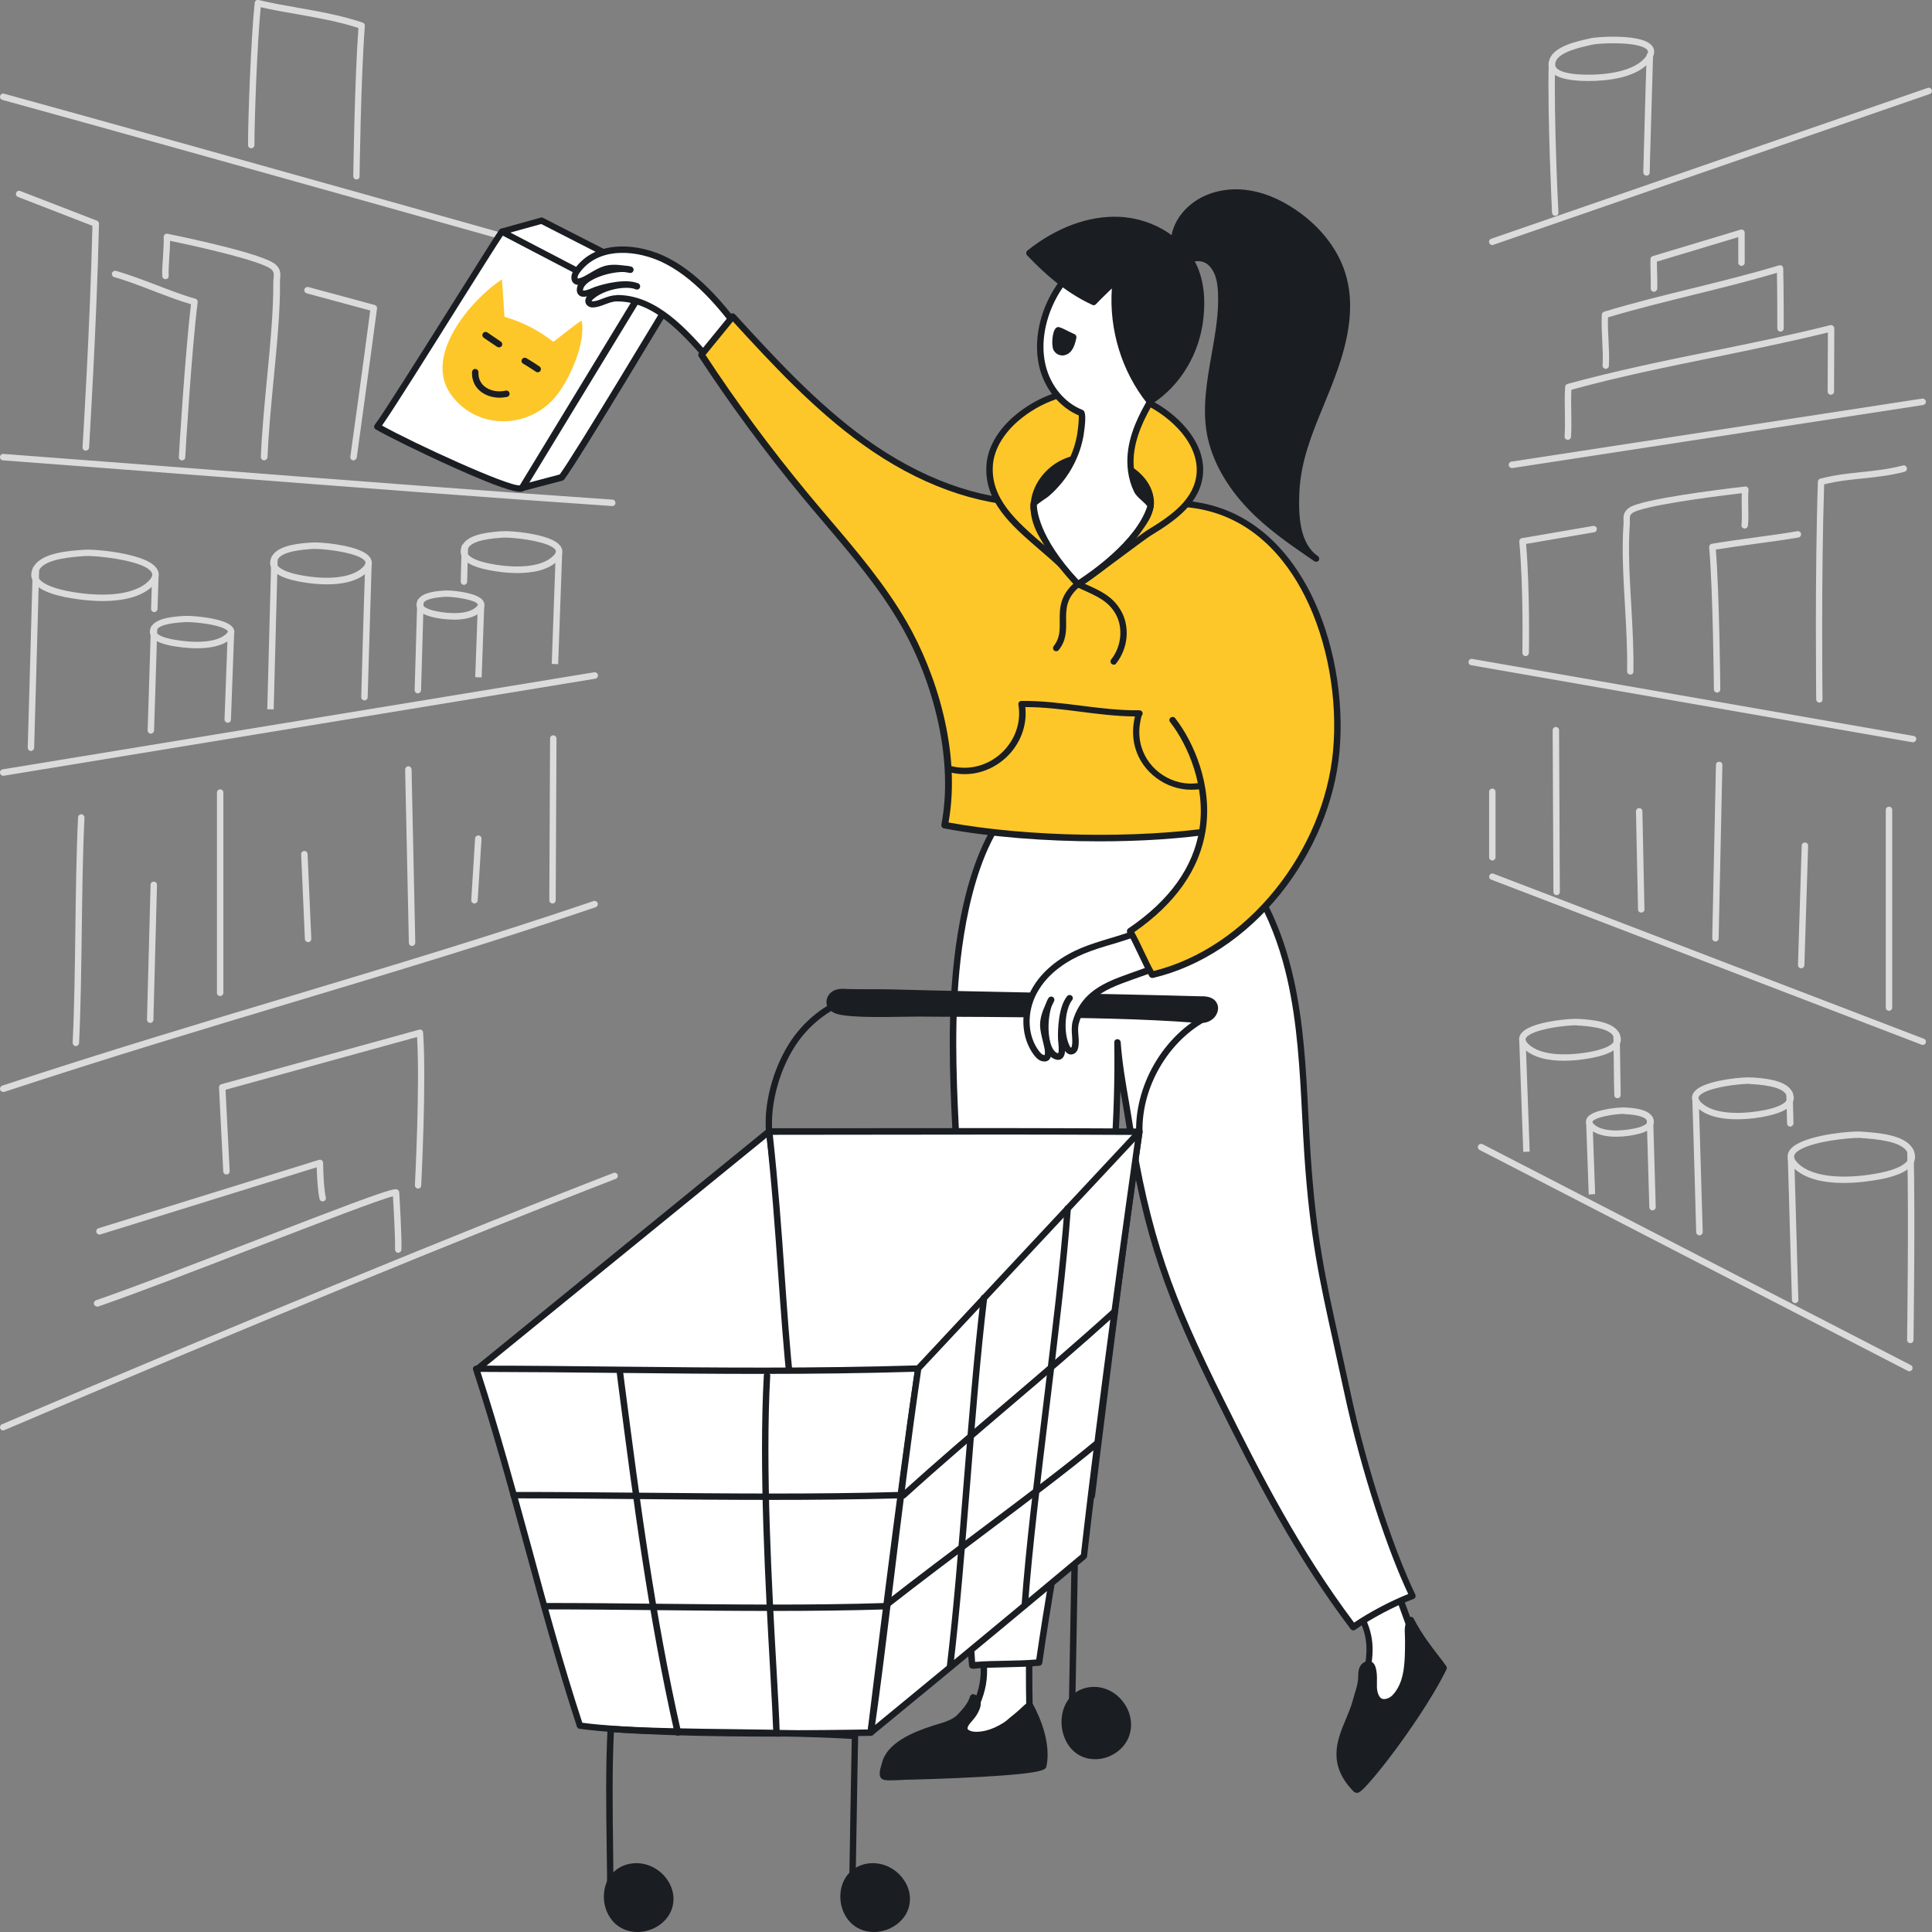 <svg width="941" height="941" viewBox="0 0 941 941" fill="none" xmlns="http://www.w3.org/2000/svg">
<rect x="0" y="0" width="941" height="941" fill="#808080" stroke="none"/>
<g clip-path="url(#clip0)">
<path d="M726.852 119.36C726.227 119.36 725.602 118.985 725.352 118.297C725.039 117.485 725.477 116.609 726.29 116.297L938.874 42.83C939.687 42.517 940.562 42.955 940.875 43.768C941.188 44.581 940.75 45.456 939.937 45.769L727.352 119.235C727.165 119.298 726.977 119.36 726.852 119.36Z" fill="#DBDBDB"/>
<path d="M736.419 227.966C735.668 227.966 734.981 227.404 734.855 226.653C734.73 225.778 735.293 225.028 736.168 224.84L936.186 194.14C937.061 194.015 937.811 194.578 937.999 195.453C938.124 196.329 937.561 197.079 936.686 197.267L736.669 227.966C736.606 227.966 736.481 227.966 736.419 227.966Z" fill="#DBDBDB"/>
<path d="M931.746 361.519C931.684 361.519 931.559 361.519 931.496 361.519L716.536 324.004C715.66 323.879 715.098 323.066 715.285 322.191C715.41 321.316 716.223 320.753 717.098 320.94L932.059 358.455C932.934 358.58 933.497 359.393 933.309 360.269C933.122 360.956 932.497 361.519 931.746 361.519Z" fill="#DBDBDB"/>
<path d="M936.499 508.952C936.311 508.952 936.123 508.89 935.936 508.827L726.29 428.42C725.477 428.108 725.102 427.232 725.414 426.42C725.727 425.607 726.602 425.232 727.415 425.544L937.061 505.951C937.874 506.264 938.249 507.139 937.937 507.952C937.686 508.577 937.124 508.952 936.499 508.952Z" fill="#DBDBDB"/>
<path d="M929.933 667.891C929.683 667.891 929.433 667.829 929.245 667.704L720.662 560.099C719.912 559.723 719.599 558.786 719.974 557.973C720.35 557.222 721.287 556.91 722.1 557.285L930.683 664.89C931.434 665.265 931.746 666.203 931.371 667.016C930.996 667.579 930.496 667.891 929.933 667.891Z" fill="#DBDBDB"/>
<path d="M886.166 342.199C885.29 342.199 884.603 341.511 884.603 340.636C884.603 340.011 883.915 279.362 885.415 234.594C885.415 233.906 885.916 233.343 886.541 233.156C893.356 231.343 900.234 230.592 906.924 229.905C913.489 229.217 920.242 228.466 926.807 226.716C927.62 226.466 928.495 226.966 928.745 227.841C928.995 228.654 928.495 229.529 927.62 229.779C920.804 231.593 913.927 232.343 907.237 233.031C901.047 233.656 894.732 234.344 888.479 235.907C886.979 280.425 887.666 340.011 887.666 340.636C887.729 341.511 887.041 342.199 886.166 342.199Z" fill="#DBDBDB"/>
<path d="M794.067 328.569C793.191 328.569 792.503 327.819 792.503 327.006C792.691 316.689 792.066 305.56 791.441 294.806C790.628 280.612 789.877 267.295 790.753 255.227C790.815 254.727 790.753 254.227 790.753 253.727C790.69 252.289 790.628 250.663 791.628 249.162C793.004 246.974 795.692 246.161 797.443 245.598C810.573 241.409 848.338 237.158 849.964 236.97C850.464 236.907 850.902 237.095 851.214 237.408C851.527 237.72 851.715 238.22 851.652 238.658C851.402 240.909 851.464 244.098 851.527 247.162C851.59 250.35 851.652 253.602 851.339 256.04C851.277 256.915 850.464 257.541 849.589 257.416C848.713 257.353 848.088 256.54 848.213 255.665C848.463 253.414 848.401 250.225 848.338 247.162C848.276 244.786 848.276 242.285 848.338 240.221C840.398 241.159 809.51 244.911 798.318 248.475C796.568 249.037 794.879 249.663 794.192 250.788C793.754 251.476 793.816 252.414 793.816 253.539C793.816 254.164 793.879 254.79 793.816 255.415C792.941 267.232 793.691 280.55 794.504 294.618C795.129 305.435 795.755 316.627 795.567 327.068C795.63 327.881 794.942 328.569 794.067 328.569Z" fill="#DBDBDB"/>
<path d="M743.046 319.565C742.171 319.565 741.483 318.815 741.483 317.94C741.483 317.627 742.108 286.865 739.983 263.793C739.92 262.98 740.483 262.23 741.296 262.105L775.934 256.165C776.81 256.04 777.623 256.603 777.748 257.415C777.873 258.291 777.31 259.104 776.497 259.229L743.296 264.918C745.235 287.928 744.672 317.627 744.672 317.94C744.609 318.877 743.922 319.565 743.046 319.565Z" fill="#DBDBDB"/>
<path d="M836.333 337.322C835.458 337.322 834.77 336.634 834.77 335.759C834.77 335.259 834.333 287.427 832.457 266.544C832.394 265.731 832.957 264.981 833.77 264.856C839.585 263.855 847.213 262.792 854.653 261.792C862.031 260.792 869.659 259.729 875.411 258.728C876.287 258.603 877.1 259.166 877.225 259.979C877.35 260.854 876.787 261.667 875.974 261.792C870.159 262.792 862.531 263.855 855.091 264.856C848.276 265.794 841.273 266.794 835.708 267.669C837.459 289.366 837.897 335.259 837.897 335.696C837.897 336.634 837.209 337.322 836.333 337.322Z" fill="#DBDBDB"/>
<path d="M897.983 576.168C888.979 576.168 879.163 574.542 873.223 568.477C871.285 566.539 870.472 564.538 870.722 562.662C870.972 560.662 872.41 558.848 875.036 557.348C883.227 552.471 901.984 550.783 906.674 551.158L907.237 551.22C914.239 551.72 927.369 552.596 931.371 559.098C932.872 561.474 933.122 563.788 932.246 565.914C930.621 569.665 925.306 572.479 916.428 574.292C912.989 574.917 905.798 576.168 897.983 576.168ZM905.423 554.222C900.046 554.222 883.665 555.847 876.599 560.036C875.411 560.724 873.973 561.85 873.848 563.1C873.723 564.038 874.286 565.101 875.474 566.351C883.352 574.417 901.484 574.104 915.802 571.228C923.305 569.728 928.245 567.289 929.37 564.663C929.871 563.538 929.683 562.225 928.745 560.787C925.556 555.66 913.051 554.784 907.049 554.347L906.486 554.284C906.174 554.221 905.798 554.222 905.423 554.222Z" fill="#DBDBDB"/>
<path d="M874.348 634.691C873.536 634.691 872.785 634.003 872.785 633.19C872.723 631.252 872.535 623.749 872.223 614.308C871.66 594.55 870.909 567.414 870.784 564.538C870.784 563.662 871.41 562.975 872.285 562.912H872.348C873.16 562.912 873.848 563.6 873.911 564.413C874.036 567.289 874.786 594.362 875.349 614.182C875.599 623.624 875.849 631.127 875.912 633.065C875.974 633.94 875.286 634.628 874.348 634.691C874.411 634.691 874.348 634.691 874.348 634.691Z" fill="#DBDBDB"/>
<path d="M930.433 654.199C929.558 654.199 928.87 653.449 928.87 652.636C928.87 652.011 929.745 592.049 928.933 560.599C928.933 559.724 929.62 559.036 930.433 558.974C931.309 558.974 931.996 559.661 932.059 560.474C932.872 591.987 931.996 652.011 931.996 652.636C931.996 653.511 931.309 654.199 930.433 654.199Z" fill="#DBDBDB"/>
<path d="M845.962 545.156C838.772 545.156 830.956 543.843 826.204 539.028C824.641 537.403 823.953 535.777 824.141 534.151C824.391 532.463 825.579 530.963 827.705 529.712C834.208 525.836 849.088 524.523 852.84 524.773H853.278C858.842 525.148 869.284 525.898 872.535 531.15C874.036 533.589 873.786 535.59 873.223 536.778C871.91 539.841 867.658 542.092 860.531 543.593C857.842 544.218 852.152 545.156 845.962 545.156ZM851.777 527.899C847.588 527.899 834.77 529.212 829.268 532.463C828.018 533.214 827.33 533.964 827.267 534.589C827.142 535.339 827.893 536.277 828.455 536.84C834.583 543.093 848.713 542.842 859.905 540.592C865.658 539.404 869.472 537.59 870.347 535.652C870.472 535.339 870.847 534.464 869.847 532.901C867.408 529.024 857.342 528.274 853.028 528.024H852.59C852.402 527.899 852.09 527.899 851.777 527.899Z" fill="#DBDBDB"/>
<path d="M827.705 601.678C826.892 601.678 826.142 600.99 826.142 600.178C826.142 599.74 824.891 553.847 824.266 535.714C824.266 534.839 824.891 534.151 825.767 534.089H825.829C826.642 534.089 827.33 534.777 827.392 535.589C828.018 553.722 829.268 599.615 829.331 600.053C829.331 600.928 828.643 601.678 827.705 601.678C827.768 601.678 827.768 601.678 827.705 601.678Z" fill="#DBDBDB"/>
<path d="M871.972 548.72C871.097 548.72 870.409 548.032 870.409 547.219L870.034 532.651C870.034 531.775 870.722 531.088 871.535 531.025C872.41 530.963 873.098 531.713 873.16 532.526L873.535 547.094C873.535 547.969 872.848 548.657 871.972 548.72Z" fill="#DBDBDB"/>
<path d="M761.741 516.644C754.551 516.644 746.735 515.331 741.983 510.517C740.42 508.891 739.732 507.265 739.92 505.64C740.17 503.952 741.358 502.451 743.484 501.2C749.986 497.324 764.867 496.011 768.619 496.261H769.056C774.621 496.636 785.063 497.386 788.314 502.639C789.815 505.077 789.565 507.078 789.002 508.266C787.689 511.33 783.437 513.58 776.309 515.081C773.558 515.644 767.931 516.644 761.741 516.644ZM767.493 499.387C763.304 499.387 750.486 500.7 745.047 503.952C743.796 504.702 743.109 505.452 743.046 506.077C742.921 506.828 743.671 507.766 744.234 508.328C750.361 514.581 764.492 514.331 775.684 512.08C781.436 510.892 785.25 509.079 786.126 507.14C786.251 506.828 786.626 505.952 785.626 504.389C783.187 500.513 773.121 499.762 768.806 499.512H768.369C768.119 499.387 767.868 499.387 767.493 499.387Z" fill="#DBDBDB"/>
<path d="M741.921 561.037C741.921 561.037 740.67 525.523 739.982 507.203C739.982 506.328 740.608 505.64 741.483 505.577C742.358 505.515 743.046 506.202 743.109 507.078C743.734 525.46 745.047 560.912 745.047 560.912L741.921 561.037Z" fill="#DBDBDB"/>
<path d="M787.814 534.902C786.939 534.902 786.251 534.214 786.251 533.401C786.126 529.775 786.063 523.272 786.001 517.02C785.938 511.642 785.876 506.578 785.813 504.077C785.813 503.201 786.501 502.514 787.314 502.451C788.127 502.451 788.877 503.139 788.939 503.952C789.002 506.453 789.064 511.58 789.127 516.957C789.19 523.209 789.315 529.65 789.377 533.276C789.377 534.214 788.689 534.902 787.814 534.902Z" fill="#DBDBDB"/>
<path d="M787.126 553.659C782.374 553.659 777.122 552.784 773.996 549.532C772.87 548.344 772.37 547.156 772.495 545.906C772.683 544.655 773.496 543.53 775.059 542.655C779.373 540.091 789.127 539.216 791.565 539.403H791.816C795.505 539.653 802.445 540.154 804.696 543.78C805.821 545.593 805.571 547.031 805.196 547.907C804.258 550.033 801.382 551.658 796.63 552.596C794.879 553.034 791.19 553.659 787.126 553.659ZM790.753 542.53C787.876 542.53 779.873 543.467 776.622 545.406C775.872 545.843 775.622 546.219 775.559 546.406C775.559 546.531 775.684 546.906 776.184 547.407C779.998 551.283 788.877 551.095 795.942 549.657C800.069 548.845 801.882 547.594 802.257 546.781C802.32 546.656 802.445 546.281 802.007 545.531C800.569 543.28 794.066 542.78 791.565 542.655H791.315C791.19 542.53 791.003 542.53 790.753 542.53Z" fill="#DBDBDB"/>
<path d="M773.808 581.796C773.808 581.796 772.996 558.912 772.558 547.032C772.558 546.157 773.183 545.469 774.058 545.406H774.121C774.934 545.406 775.622 546.094 775.684 546.907C776.122 558.724 776.935 581.608 776.935 581.608L773.808 581.796Z" fill="#DBDBDB"/>
<path d="M804.883 589.549C804.071 589.549 803.32 588.861 803.32 588.048C803.32 587.798 802.507 561.037 802.07 545.031C802.07 544.155 802.758 543.468 803.57 543.405C804.446 543.342 805.134 544.093 805.196 544.906C805.634 560.85 806.447 587.61 806.447 587.923C806.447 588.798 805.759 589.486 804.883 589.549Z" fill="#DBDBDB"/>
<path d="M920.054 492.322C919.179 492.322 918.491 491.634 918.491 490.759V394.47C918.491 393.595 919.179 392.907 920.054 392.907C920.93 392.907 921.617 393.595 921.617 394.47V490.759C921.617 491.572 920.93 492.322 920.054 492.322Z" fill="#DBDBDB"/>
<path d="M877.287 471.626C877.225 471.626 877.225 471.626 877.287 471.626C876.349 471.626 875.724 470.876 875.724 470L877.537 411.852C877.537 410.977 878.288 410.289 879.163 410.352C880.038 410.352 880.726 411.102 880.664 411.977L878.85 470.126C878.788 471.001 878.1 471.626 877.287 471.626Z" fill="#DBDBDB"/>
<path d="M835.521 458.558C834.645 458.558 833.958 457.808 833.958 456.933L835.771 372.524C835.771 371.649 836.458 371.023 837.334 371.023C837.334 371.023 837.334 371.023 837.396 371.023C838.272 371.023 838.959 371.774 838.897 372.649L837.084 457.058C837.084 457.871 836.396 458.558 835.521 458.558Z" fill="#DBDBDB"/>
<path d="M799.381 444.49C798.506 444.49 797.818 443.802 797.818 442.989L796.818 395.158C796.818 394.283 797.505 393.595 798.318 393.595C798.318 393.595 798.318 393.595 798.381 393.595C799.256 393.595 799.944 394.283 799.944 395.095L800.944 442.927C801.007 443.74 800.319 444.428 799.381 444.49C799.444 444.49 799.444 444.49 799.381 444.49Z" fill="#DBDBDB"/>
<path d="M758.177 435.987C757.302 435.987 756.614 435.299 756.614 434.424L756.239 355.642C756.239 354.767 756.927 354.079 757.802 354.079C758.677 354.079 759.365 354.767 759.365 355.642L759.74 434.424C759.74 435.299 759.052 435.987 758.177 435.987C758.24 435.987 758.177 435.987 758.177 435.987Z" fill="#DBDBDB"/>
<path d="M726.852 419.105C725.977 419.105 725.289 418.417 725.289 417.542V385.654C725.289 384.779 725.977 384.091 726.852 384.091C727.728 384.091 728.415 384.779 728.415 385.654V417.542C728.415 418.417 727.665 419.105 726.852 419.105Z" fill="#DBDBDB"/>
<path d="M763.617 214.211C763.617 214.211 763.554 214.211 763.492 214.211C762.617 214.148 761.991 213.398 762.054 212.585C762.304 208.521 762.241 204.519 762.179 200.643C762.116 196.704 762.054 192.64 762.304 188.451C762.366 187.763 762.804 187.2 763.429 187.012C786.939 180.572 810.948 175.633 834.145 170.944C852.902 167.13 872.285 163.19 891.48 158.376C891.918 158.251 892.418 158.376 892.793 158.689C893.169 159.001 893.419 159.439 893.419 159.939C893.419 162.378 893.356 168.943 893.356 175.32C893.294 181.698 893.294 188.263 893.294 190.701C893.294 191.577 892.606 192.265 891.73 192.265C890.855 192.265 890.167 191.577 890.167 190.701C890.167 188.263 890.23 181.698 890.23 175.32C890.292 170.256 890.292 165.066 890.292 161.94C871.66 166.504 852.902 170.318 834.77 174.07C811.949 178.697 788.377 183.511 765.368 189.826C765.18 193.515 765.243 197.141 765.305 200.705C765.368 204.644 765.43 208.709 765.18 212.898C765.118 213.586 764.43 214.211 763.617 214.211Z" fill="#DBDBDB"/>
<path d="M805.571 142.119C805.509 142.119 805.509 142.119 805.571 142.119C804.696 142.119 804.008 141.369 804.008 140.494C804.07 137.743 804.008 135.554 803.945 133.428C803.883 131.24 803.82 128.989 803.883 126.175C803.883 125.488 804.321 124.925 805.008 124.737L847.776 111.857C848.276 111.732 848.776 111.795 849.151 112.107C849.526 112.42 849.776 112.858 849.776 113.358V127.926C849.776 128.802 849.089 129.489 848.213 129.489C847.338 129.489 846.65 128.802 846.65 127.926V115.484L807.009 127.426C807.009 129.677 807.072 131.553 807.134 133.366C807.197 135.554 807.259 137.805 807.197 140.619C807.072 141.432 806.384 142.119 805.571 142.119Z" fill="#DBDBDB"/>
<path d="M782.124 179.634C782.124 179.634 782.062 179.634 781.999 179.634C781.124 179.572 780.499 178.821 780.561 178.009C780.811 173.944 780.561 169.818 780.374 165.754C780.186 161.627 779.936 157.375 780.186 153.186C780.249 152.561 780.686 151.998 781.311 151.811C795.567 147.496 810.01 143.932 824.016 140.494C837.959 137.055 852.402 133.491 866.533 129.239C866.971 129.114 867.533 129.177 867.909 129.489C868.284 129.802 868.534 130.239 868.534 130.74C868.784 138.993 868.784 159.751 868.784 159.939C868.784 160.814 868.096 161.502 867.221 161.502C866.345 161.502 865.658 160.814 865.658 159.939C865.658 159.751 865.658 141.994 865.47 132.866C851.84 136.93 838.084 140.306 824.704 143.62C811.073 146.996 797.068 150.435 783.187 154.562C783.062 158.251 783.25 162.065 783.437 165.691C783.625 169.818 783.875 174.069 783.625 178.259C783.625 179.009 782.937 179.634 782.124 179.634Z" fill="#DBDBDB"/>
<path d="M773.621 39.453C771.808 39.453 770.308 39.391 769.245 39.328C761.679 38.891 756.865 37.203 755.051 34.264C754.301 33.076 753.738 31.138 754.926 28.387C757.49 22.447 768.182 20.071 773.934 18.82L774.372 18.695C778.186 17.82 793.817 16.945 801.195 19.946C803.571 20.946 805.009 22.259 805.509 23.947C805.947 25.573 805.509 27.386 804.134 29.262C797.756 38.14 782.312 39.453 773.621 39.453ZM785.876 21.071C780.999 21.071 776.623 21.446 775.122 21.821L774.684 21.947C770.245 22.947 759.803 25.198 757.865 29.7C757.052 31.513 757.615 32.451 757.803 32.701C758.991 34.639 763.242 35.952 769.495 36.265C781.5 36.89 796.255 34.952 801.695 27.511C802.258 26.761 802.821 25.698 802.633 24.885C802.383 24.01 801.132 23.322 800.132 22.884C796.631 21.509 791.003 21.071 785.876 21.071Z" fill="#DBDBDB"/>
<path d="M801.944 85.535C801.007 85.535 800.381 84.784 800.381 83.909C800.444 82.283 800.631 75.656 800.819 67.528C801.257 51.459 801.882 29.45 802.007 27.074C802.007 26.198 802.82 25.511 803.633 25.573C804.508 25.573 805.196 26.324 805.133 27.199C805.071 29.512 804.446 51.521 803.945 67.653C803.695 75.781 803.508 82.408 803.508 84.034C803.508 84.909 802.82 85.535 801.944 85.535Z" fill="#DBDBDB"/>
<path d="M757.489 105.104C756.677 105.104 755.989 104.479 755.926 103.604C755.926 103.166 753.675 57.523 754.301 31.387C754.301 30.512 755.051 29.824 755.926 29.887C756.802 29.887 757.489 30.637 757.427 31.512C756.739 57.523 758.99 103.041 759.053 103.479C759.115 104.354 758.427 105.104 757.552 105.104C757.552 105.104 757.552 105.104 757.489 105.104Z" fill="#DBDBDB"/>
<path d="M1.563 696.715C0.938 696.715 0.375 696.34 0.125 695.778C-0.188 694.965 0.125 694.089 0.938 693.714C110.169 647.133 229.841 597.926 298.806 571.29C299.619 570.978 300.495 571.353 300.807 572.166C301.12 572.979 300.745 573.854 299.932 574.167C231.029 600.74 111.357 649.947 2.188 696.528C2.001 696.653 1.751 696.715 1.563 696.715Z" fill="#DBDBDB"/>
<path d="M1.563 531.838C0.875 531.838 0.313 531.4 0.063 530.775C-0.187 529.962 0.25 529.087 1.063 528.774C52.396 511.892 97.852 498.262 141.807 485.069C191.264 470.188 238.032 456.183 289.115 438.863C289.928 438.613 290.804 439.051 291.116 439.864C291.366 440.676 290.929 441.552 290.116 441.864C238.97 459.246 192.202 473.252 142.682 488.133C98.727 501.326 53.271 514.956 2.001 531.838C1.876 531.838 1.751 531.838 1.563 531.838Z" fill="#DBDBDB"/>
<path d="M1.563 377.838C0.813 377.838 0.125 377.275 1.11554e-05 376.525C-0.125 375.65 0.438 374.9 1.313 374.712L289.428 327.443C290.303 327.318 291.053 327.881 291.241 328.756C291.366 329.631 290.803 330.382 289.928 330.569L1.813 377.838C1.751 377.838 1.626 377.838 1.563 377.838Z" fill="#DBDBDB"/>
<path d="M298.244 246.473C298.181 246.473 298.181 246.473 298.119 246.473C238.282 242.409 172.131 237.345 102.103 231.905C69.34 229.404 35.514 226.778 1.438 224.215C0.563 224.152 -0.063 223.402 -8.94461e-05 222.526C0.062 221.651 0.813 221.026 1.688 221.088C35.764 223.652 69.59 226.278 102.353 228.779C172.381 234.156 238.47 239.283 298.306 243.347C299.182 243.41 299.807 244.16 299.744 245.035C299.744 245.848 299.057 246.473 298.244 246.473Z" fill="#DBDBDB"/>
<path d="M279.299 126.426C279.174 126.426 278.986 126.426 278.861 126.364C277.11 125.863 100.29 75.968 1.125 48.645C0.313 48.395 -0.188 47.582 0.063 46.707C0.313 45.894 1.125 45.394 2.001 45.644C101.165 72.967 277.986 122.862 279.736 123.362C280.549 123.612 281.049 124.488 280.799 125.301C280.612 125.988 279.987 126.426 279.299 126.426Z" fill="#DBDBDB"/>
<path d="M41.767 219.463C41.704 219.463 41.704 219.463 41.642 219.463C40.766 219.4 40.141 218.65 40.203 217.775C40.266 217.212 43.892 158.626 45.018 109.982L8.753 95.914C7.941 95.601 7.565 94.726 7.878 93.913C8.191 93.1 9.066 92.725 9.879 93.037L47.206 107.481C47.831 107.731 48.207 108.294 48.207 108.981C47.144 157.938 43.392 217.4 43.392 218.025C43.33 218.838 42.642 219.463 41.767 219.463Z" fill="#DBDBDB"/>
<path d="M128.614 224.215C128.614 224.215 128.551 224.215 128.614 224.215C127.676 224.152 127.05 223.465 127.05 222.589C127.488 211.272 128.739 197.829 129.989 184.887C131.615 168.13 133.24 150.748 133.115 137.618C133.115 136.93 133.178 136.242 133.24 135.617C133.365 134.367 133.428 133.241 133.053 132.366C132.428 131.053 130.99 130.303 129.301 129.552C119.047 124.988 90.473 118.86 82.845 117.297C82.845 119.611 82.658 122.362 82.47 124.988C82.283 128.364 82.032 131.803 82.157 134.367C82.22 135.242 81.532 135.93 80.657 135.992C79.782 135.992 79.094 135.367 79.031 134.492C78.906 131.803 79.156 128.239 79.406 124.8C79.594 121.424 79.844 117.985 79.719 115.422C79.719 114.921 79.907 114.484 80.282 114.171C80.657 113.858 81.157 113.733 81.595 113.858C83.095 114.171 118.485 121.299 130.614 126.739C132.24 127.489 134.741 128.552 135.929 130.99C136.742 132.616 136.554 134.367 136.429 135.867C136.367 136.492 136.304 137.055 136.367 137.555C136.554 150.873 134.866 168.318 133.24 185.137C131.99 198.08 130.739 211.46 130.302 222.652C130.177 223.59 129.426 224.215 128.614 224.215Z" fill="#DBDBDB"/>
<path d="M172.131 224.215C172.068 224.215 172.006 224.215 171.943 224.215C171.068 224.09 170.505 223.277 170.63 222.464C170.693 222.026 177.008 176.696 180.322 151.248L149.372 142.87C148.559 142.62 148.059 141.807 148.246 140.931C148.497 140.119 149.309 139.618 150.185 139.806L182.51 148.559C183.26 148.747 183.761 149.497 183.636 150.248C180.322 175.383 173.819 222.339 173.757 222.839C173.569 223.652 172.944 224.215 172.131 224.215Z" fill="#DBDBDB"/>
<path d="M88.66 224.215C88.598 224.215 88.598 224.215 88.535 224.215C87.66 224.152 87.034 223.402 87.097 222.589C87.097 222.089 90.161 171.694 93.037 148.185C87.785 146.684 81.22 144.183 74.842 141.744C68.027 139.118 60.962 136.43 55.647 134.992C54.834 134.742 54.334 133.929 54.522 133.053C54.772 132.241 55.584 131.74 56.46 131.928C61.9 133.429 69.027 136.117 75.968 138.743C82.783 141.369 89.848 144.058 95.163 145.496C95.913 145.684 96.413 146.434 96.288 147.184C93.35 169.943 90.223 222.152 90.223 222.714C90.223 223.59 89.535 224.215 88.66 224.215Z" fill="#DBDBDB"/>
<path d="M159.251 284.614C153.061 284.614 147.371 283.613 144.682 283.051C137.555 281.613 133.303 279.299 131.99 276.235C131.49 274.985 131.177 273.047 132.678 270.608C135.929 265.356 146.371 264.606 151.935 264.231H152.373C156.124 263.981 170.943 265.294 177.508 269.17C179.634 270.421 180.822 271.921 181.072 273.609C181.259 275.235 180.572 276.861 179.009 278.486C174.257 283.301 166.441 284.614 159.251 284.614ZM153.498 267.357C153.186 267.357 152.873 267.357 152.686 267.357H152.248C147.934 267.67 137.867 268.357 135.429 272.234C134.428 273.797 134.803 274.672 134.929 274.985C135.804 276.923 139.555 278.736 145.37 279.924C156.562 282.238 170.693 282.425 176.82 276.173C177.445 275.548 178.133 274.672 178.008 273.922C177.946 273.234 177.195 272.484 176.007 271.796C170.443 268.67 157.688 267.357 153.498 267.357Z" fill="#DBDBDB"/>
<path d="M177.508 341.136C176.57 341.136 175.945 340.386 175.945 339.511C175.945 339.073 177.196 293.18 177.883 275.048C177.883 274.172 178.634 273.484 179.509 273.547C180.384 273.547 181.072 274.297 181.01 275.173C180.384 293.305 179.134 339.198 179.071 339.636C179.071 340.449 178.384 341.136 177.508 341.136Z" fill="#DBDBDB"/>
<path d="M133.303 345.513L130.177 345.451C130.177 345.451 131.427 297.057 132.115 271.984C132.115 271.109 132.803 270.421 133.741 270.483C134.616 270.483 135.304 271.234 135.241 272.109C134.616 297.057 133.303 345.513 133.303 345.513Z" fill="#DBDBDB"/>
<path d="M50.02 292.742C42.204 292.742 35.014 291.492 31.575 290.804C22.697 288.991 17.382 286.177 15.756 282.426C14.818 280.3 15.131 278.049 16.632 275.673C20.696 269.17 33.763 268.233 40.766 267.795L41.329 267.732C46.018 267.42 64.776 269.108 72.966 273.922C75.53 275.423 76.968 277.236 77.281 279.237C77.531 281.175 76.656 283.114 74.78 285.052C68.84 291.117 59.023 292.742 50.02 292.742ZM42.579 270.796C42.142 270.796 41.829 270.796 41.517 270.796L40.954 270.859C34.951 271.296 22.446 272.172 19.258 277.299C18.32 278.799 18.132 280.05 18.632 281.175C19.758 283.801 24.697 286.177 32.2 287.74C46.519 290.679 64.651 290.929 72.529 282.863C73.717 281.613 74.28 280.55 74.154 279.612C73.967 278.362 72.529 277.299 71.403 276.548C64.401 272.484 48.019 270.796 42.579 270.796Z" fill="#DBDBDB"/>
<path d="M75.155 298.12C75.092 298.12 75.092 298.12 75.155 298.12C74.217 298.12 73.592 297.369 73.592 296.494C73.779 290.617 73.904 285.302 74.092 281.05C74.092 280.175 74.842 279.487 75.718 279.55C76.593 279.55 77.281 280.3 77.218 281.175C77.093 285.427 76.906 290.742 76.718 296.619C76.656 297.432 75.968 298.12 75.155 298.12Z" fill="#DBDBDB"/>
<path d="M15.069 365.771C15.006 365.771 15.006 365.771 15.069 365.771C14.131 365.771 13.505 365.021 13.505 364.146C13.505 363.583 15.131 308.561 15.944 277.048C15.944 276.173 16.694 275.485 17.57 275.548C18.445 275.548 19.133 276.298 19.07 277.174C18.257 308.624 16.632 363.708 16.632 364.271C16.569 365.084 15.881 365.771 15.069 365.771Z" fill="#DBDBDB"/>
<path d="M95.913 315.752C90.849 315.752 86.222 315.001 83.971 314.626C77.844 313.501 74.342 311.75 73.279 309.249C72.904 308.249 72.654 306.686 73.967 304.81C76.718 300.808 85.347 300.246 89.973 299.996H90.349C93.412 299.808 105.605 300.808 110.982 303.684C112.858 304.685 113.92 305.935 114.108 307.311C114.296 308.686 113.67 309.999 112.295 311.25C108.356 314.751 101.853 315.752 95.913 315.752ZM91.224 302.997C90.974 302.997 90.724 302.997 90.536 302.997H90.161C86.66 303.247 78.469 303.747 76.531 306.498C75.905 307.373 76.093 307.811 76.155 307.999C76.593 309.062 79.031 310.5 84.534 311.5C93.662 313.188 105.167 313.376 110.106 308.812C110.794 308.186 110.982 307.749 110.982 307.561C110.982 307.498 110.857 306.998 109.544 306.311C105.104 303.935 94.663 302.997 91.224 302.997Z" fill="#DBDBDB"/>
<path d="M110.919 352.016C110.919 352.016 110.857 352.016 110.919 352.016C109.981 351.954 109.356 351.266 109.356 350.39C109.356 350.078 110.419 321.566 110.919 308.186C110.982 307.311 111.67 306.686 112.545 306.686C113.42 306.748 114.108 307.436 114.046 308.311C113.545 321.692 112.482 350.203 112.482 350.515C112.482 351.391 111.732 352.016 110.919 352.016Z" fill="#DBDBDB"/>
<path d="M73.467 357.331C73.404 357.331 73.404 357.331 73.467 357.331C72.529 357.331 71.904 356.58 71.904 355.705C71.904 355.392 72.967 324.192 73.467 305.935C73.467 305.06 74.217 304.372 75.093 304.435C75.968 304.435 76.656 305.185 76.593 306.06C76.093 324.318 75.03 355.517 75.03 355.83C74.968 356.643 74.28 357.331 73.467 357.331Z" fill="#DBDBDB"/>
<path d="M252.038 279.112C245.848 279.112 240.158 278.111 237.469 277.549C230.342 276.111 226.09 273.797 224.777 270.734C224.277 269.483 223.964 267.545 225.465 265.106C228.716 259.854 239.158 259.104 244.722 258.729H245.16C248.912 258.479 263.73 259.792 270.295 263.668C272.421 264.919 273.609 266.419 273.859 268.107C274.047 269.733 273.359 271.359 271.796 272.984C267.044 277.799 259.166 279.112 252.038 279.112ZM246.223 261.855C245.91 261.855 245.598 261.855 245.41 261.855H244.972C240.658 262.168 230.592 262.855 228.153 266.732C227.153 268.295 227.528 269.17 227.653 269.483C228.528 271.421 232.28 273.235 238.095 274.422C249.287 276.736 263.417 276.923 269.545 270.671C270.17 270.046 270.858 269.17 270.733 268.42C270.67 267.732 269.92 266.982 268.732 266.294C263.23 263.168 250.412 261.855 246.223 261.855Z" fill="#DBDBDB"/>
<path d="M271.858 323.505L268.732 323.379C268.732 323.379 269.982 287.928 270.67 269.546C270.67 268.67 271.42 268.045 272.233 268.045H272.296C273.171 268.045 273.859 268.795 273.796 269.671C273.109 288.053 271.858 323.505 271.858 323.505Z" fill="#DBDBDB"/>
<path d="M225.965 284.864C225.965 284.864 225.902 284.864 225.965 284.864C225.09 284.864 224.402 284.114 224.402 283.239C224.464 279.675 224.589 276.736 224.652 273.923C224.714 271.359 224.777 268.983 224.84 266.357C224.84 265.482 225.59 264.794 226.465 264.856C227.341 264.856 228.028 265.607 227.966 266.482C227.903 269.046 227.841 271.484 227.778 274.048C227.716 276.799 227.591 279.8 227.528 283.301C227.466 284.239 226.778 284.864 225.965 284.864Z" fill="#DBDBDB"/>
<path d="M221.213 301.808C217.149 301.808 213.523 301.183 211.772 300.808C207.02 299.808 204.144 298.245 203.206 296.119C202.831 295.181 202.581 293.743 203.706 291.992C205.957 288.366 212.835 287.865 216.586 287.615H216.836C219.275 287.428 229.029 288.303 233.343 290.867C234.844 291.742 235.719 292.867 235.907 294.118C236.094 295.368 235.594 296.556 234.406 297.744C231.217 300.933 225.965 301.808 221.213 301.808ZM217.587 290.679C217.337 290.679 217.149 290.679 217.024 290.679H216.774C214.335 290.867 207.77 291.304 206.332 293.555C205.832 294.305 206.02 294.681 206.082 294.806C206.457 295.618 208.271 296.806 212.397 297.682C219.463 299.12 228.404 299.307 232.155 295.431C232.655 294.931 232.78 294.556 232.78 294.43C232.78 294.305 232.53 293.93 231.717 293.43C228.466 291.617 220.463 290.679 217.587 290.679Z" fill="#DBDBDB"/>
<path d="M234.594 329.944L231.467 329.819C231.467 329.819 232.28 306.935 232.718 295.118C232.718 294.242 233.468 293.555 234.343 293.617C235.219 293.617 235.907 294.368 235.844 295.243C235.406 307.06 234.594 329.944 234.594 329.944Z" fill="#DBDBDB"/>
<path d="M203.519 337.697C203.456 337.697 203.456 337.697 203.519 337.697C202.581 337.697 201.956 336.947 201.956 336.072C201.956 335.821 202.768 309.061 203.206 293.054C203.206 292.179 203.894 291.491 204.832 291.554C205.707 291.554 206.395 292.304 206.332 293.179C205.895 309.186 205.082 335.946 205.082 336.197C205.019 337.009 204.332 337.697 203.519 337.697Z" fill="#DBDBDB"/>
<path d="M36.952 509.516H36.89C36.014 509.453 35.389 508.765 35.389 507.89C36.264 489.633 36.452 471.063 36.702 453.056C36.952 435.048 37.14 416.416 38.015 398.096C38.078 397.221 38.766 396.596 39.641 396.596C40.516 396.658 41.142 397.346 41.142 398.221C40.266 416.479 40.078 435.048 39.828 453.056C39.578 471.063 39.391 489.695 38.515 508.015C38.453 508.89 37.765 509.516 36.952 509.516Z" fill="#DBDBDB"/>
<path d="M73.154 498.198C72.279 498.198 71.591 497.448 71.591 496.573L73.342 430.922C73.342 430.046 74.092 429.358 74.967 429.421C75.843 429.421 76.531 430.171 76.468 431.047L74.717 496.698C74.717 497.573 74.029 498.198 73.154 498.198Z" fill="#DBDBDB"/>
<path d="M107.23 485.131C106.355 485.131 105.667 484.443 105.667 483.568V386.029C105.667 385.154 106.355 384.466 107.23 384.466C108.106 384.466 108.793 385.154 108.793 386.029V483.568C108.793 484.381 108.106 485.131 107.23 485.131Z" fill="#DBDBDB"/>
<path d="M150.06 458.87C149.247 458.87 148.559 458.245 148.497 457.37L146.684 416.103C146.621 415.228 147.309 414.54 148.184 414.478C149.06 414.415 149.747 415.103 149.81 415.978L151.623 457.245C151.686 458.12 150.998 458.808 150.123 458.87C150.06 458.87 150.06 458.87 150.06 458.87Z" fill="#DBDBDB"/>
<path d="M200.705 460.747C199.83 460.747 199.142 460.059 199.142 459.246L197.329 374.837C197.329 373.962 198.016 373.274 198.829 373.212C199.705 373.149 200.392 373.899 200.455 374.712L202.268 459.121C202.268 459.996 201.58 460.684 200.705 460.747Z" fill="#DBDBDB"/>
<path d="M231.092 440.05C231.03 440.05 231.03 440.05 230.967 440.05C230.092 439.987 229.466 439.237 229.529 438.362L231.405 408.35C231.467 407.474 232.218 406.849 233.093 406.912C233.968 406.974 234.593 407.724 234.531 408.6L232.655 438.612C232.593 439.425 231.905 440.05 231.092 440.05Z" fill="#DBDBDB"/>
<path d="M269.107 440.05C268.232 440.05 267.544 439.362 267.544 438.487L267.919 359.706C267.919 358.83 268.607 358.143 269.482 358.143C270.358 358.143 271.046 358.83 271.046 359.706L270.67 438.487C270.67 439.362 269.983 440.05 269.107 440.05Z" fill="#DBDBDB"/>
<path d="M48.457 601.303C47.769 601.303 47.144 600.865 46.956 600.177C46.706 599.364 47.144 598.489 47.957 598.239L155.374 564.913C155.875 564.788 156.375 564.85 156.75 565.163C157.125 565.476 157.375 565.913 157.375 566.414C157.375 566.539 157.5 578.231 158.688 583.233C158.876 584.046 158.376 584.921 157.5 585.109C156.687 585.296 155.812 584.796 155.625 583.921C154.687 579.919 154.374 572.228 154.249 568.539L48.895 601.24C48.769 601.303 48.582 601.303 48.457 601.303Z" fill="#DBDBDB"/>
<path d="M47.331 636.379C46.706 636.379 46.081 636.004 45.831 635.316C45.518 634.504 45.956 633.628 46.769 633.316C66.464 626.5 97.789 614.371 125.488 603.741C142.744 597.051 159.063 590.799 171.256 586.234C191.827 578.606 192.639 578.981 193.577 579.419C194.077 579.669 194.453 580.169 194.453 580.732C194.515 581.67 195.828 603.866 195.516 608.681C195.453 609.556 194.703 610.181 193.89 610.181C193.015 610.119 192.389 609.369 192.389 608.556C192.639 604.679 191.702 587.985 191.389 582.67C184.574 584.359 155.124 595.738 126.551 606.743C98.852 617.434 67.527 629.564 47.769 636.379C47.707 636.379 47.519 636.379 47.331 636.379Z" fill="#DBDBDB"/>
<path d="M203.644 578.918H203.581C202.706 578.856 202.081 578.106 202.081 577.293C202.081 576.793 204.582 530.024 203.144 505.076L109.856 530.774L111.857 570.415C111.92 571.29 111.232 572.041 110.357 572.041C109.481 572.103 108.731 571.415 108.731 570.54L106.668 529.649C106.605 528.898 107.105 528.273 107.793 528.086L204.144 501.513C204.582 501.387 205.082 501.45 205.457 501.763C205.832 502.013 206.082 502.45 206.082 502.951C207.77 527.523 205.144 576.98 205.144 577.48C205.144 578.231 204.457 578.918 203.644 578.918Z" fill="#DBDBDB"/>
<path d="M173.632 87.41C172.756 87.41 172.069 86.66 172.069 85.847C172.069 85.409 172.694 39.453 174.57 13.631C164.753 10.442 154.687 8.691 144.87 6.941C138.993 5.94 132.99 4.877 126.988 3.502C125.237 21.384 123.924 58.148 123.924 70.653C123.924 71.529 123.237 72.216 122.361 72.216C121.486 72.216 120.798 71.529 120.798 70.653C120.798 57.648 122.236 18.57 124.049 1.376C124.112 0.938 124.362 0.5 124.675 0.25C125.05 0 125.487 -0.125 125.925 0C132.428 1.563 138.993 2.689 145.37 3.814C155.624 5.627 166.254 7.503 176.633 11.005C177.321 11.255 177.758 11.88 177.696 12.63C175.758 38.14 175.132 85.409 175.132 85.909C175.195 86.785 174.507 87.41 173.632 87.41Z" fill="#DBDBDB"/>
<path d="M467.624 841.585C468.437 839.334 472.813 836.52 473.876 834.082C476.752 827.642 478.941 822.265 479.191 815.199C479.378 810.447 477.815 801.819 481.567 798.13C485.256 794.504 493.884 795.129 498.011 797.567C501.825 799.881 501.387 802.069 501.325 806.133C501.137 818.451 501.387 830.83 501.637 843.148C501.7 845.461 501.7 847.962 500.512 849.963C498.949 852.652 495.697 853.777 492.634 854.527C485.881 856.215 474.877 857.716 471.375 849.838C470.125 847.149 466.873 843.711 467.624 841.585Z" fill="white"/>
<path d="M483.067 857.467C476.502 857.467 471.875 855.091 469.875 850.526C469.499 849.714 468.937 848.776 468.311 847.838C466.873 845.587 465.373 843.211 466.123 841.085C466.686 839.585 468.061 838.209 469.624 836.708C470.75 835.583 472.063 834.332 472.438 833.395C475.127 827.517 477.378 822.015 477.628 815.137C477.69 814.074 477.628 812.761 477.565 811.386C477.378 806.446 477.127 800.319 480.441 797.005C482.38 795.067 485.631 794.004 489.57 794.004H489.632C493.071 794.004 496.51 794.879 498.824 796.255C503.075 798.818 503.013 801.632 502.888 805.196C502.888 805.509 502.888 805.884 502.888 806.196C502.7 816.763 502.888 827.517 503.075 837.959L503.138 843.211C503.2 845.524 503.2 848.401 501.762 850.839C499.886 854.028 496.26 855.278 492.946 856.154C489.32 857.029 486.006 857.467 483.067 857.467ZM490.008 797.068C486.819 797.068 483.943 797.943 482.692 799.193C480.316 801.569 480.504 806.947 480.691 811.261C480.754 812.699 480.816 814.074 480.754 815.262C480.504 822.765 478.128 828.518 475.314 834.708C474.626 836.146 473.188 837.584 471.813 838.959C470.687 840.085 469.374 841.335 469.124 842.148C468.874 842.836 470.187 844.962 471 846.212C471.625 847.213 472.313 848.276 472.751 849.276C475.814 856.154 486.256 854.591 492.196 853.09C494.885 852.402 497.823 851.402 499.074 849.213C500.012 847.65 500.012 845.649 500.012 843.211L499.949 837.959C499.761 827.517 499.574 816.763 499.761 806.134C499.761 805.759 499.761 805.446 499.761 805.071C499.824 801.757 499.886 800.506 497.198 798.881C495.01 797.63 492.446 797.068 490.008 797.068Z" fill="#1A1E22"/>
<path d="M471.438 838.021C472.751 836.521 473.939 835.208 474.877 833.457C475.502 832.269 476.065 831.018 476.065 829.705C476.065 828.392 475.252 827.017 473.876 826.704C472.876 830.331 470.062 833.332 467.436 836.208C464.247 839.584 458.558 840.71 454.181 842.21C445.802 844.961 433.423 849.901 431.109 858.967C430.796 860.093 429.421 864.157 430.359 865.095C431.484 866.22 438.925 865.22 440.675 865.22C451.93 865.032 507.327 863.406 508.077 859.905C510.891 846.212 501.387 830.331 501.387 830.331C499.574 831.769 496.385 835.02 494.572 836.396C492.884 837.709 491.383 839.147 489.57 840.335C486.881 842.085 483.755 843.586 480.566 844.336C477.628 845.024 473.564 845.524 470.938 843.836C468.499 842.273 470.062 839.647 471.438 838.021Z" fill="#1A1E22"/>
<path d="M433.423 867.158C431.234 867.158 429.921 866.908 429.233 866.157C427.92 864.844 428.483 862.218 429.421 859.154C429.483 858.904 429.546 858.654 429.609 858.529C432.047 848.9 444.552 843.711 453.743 840.71C454.556 840.459 455.431 840.147 456.369 839.897C459.996 838.834 464.06 837.583 466.373 835.145C468.812 832.581 471.5 829.643 472.438 826.329C472.688 825.516 473.501 825.016 474.314 825.203C476.252 825.704 477.628 827.517 477.69 829.705C477.69 831.393 477.002 832.894 476.315 834.207C475.439 835.895 474.376 837.146 473.251 838.459L472.688 839.084C471.5 840.459 471.188 841.46 471.25 841.96C471.25 842.085 471.313 842.273 471.75 842.585C473.439 843.711 476.377 843.773 480.191 842.898C482.942 842.21 485.818 840.96 488.757 839.084C489.82 838.396 490.758 837.646 491.696 836.771C492.321 836.27 492.946 835.708 493.634 835.207C494.509 834.52 495.822 833.332 497.135 832.144C498.386 830.956 499.574 829.893 500.512 829.142C500.887 828.892 501.325 828.767 501.762 828.83C502.2 828.892 502.575 829.205 502.825 829.58C503.2 830.268 512.579 846.149 509.703 860.217C509.39 861.843 509.015 863.656 478.503 865.407C462.247 866.345 445.427 866.783 440.801 866.845C440.425 866.845 439.738 866.908 438.925 866.97C436.549 867.033 434.798 867.158 433.423 867.158ZM431.547 863.906C432.922 864.219 436.924 863.844 438.487 863.719C439.425 863.656 440.113 863.594 440.613 863.594C461.559 863.281 501.95 861.405 506.577 859.092C508.452 848.775 503.075 836.958 500.887 832.706C500.324 833.207 499.761 833.769 499.136 834.332C497.823 835.583 496.448 836.833 495.447 837.583C494.822 838.021 494.259 838.521 493.634 839.084C492.634 839.959 491.571 840.835 490.32 841.647C487.131 843.711 483.943 845.149 480.816 845.837C476.127 846.962 472.438 846.712 470 845.149C468.624 844.273 468.249 843.148 468.124 842.398C467.874 840.835 468.624 839.021 470.25 837.083L470.812 836.458C471.875 835.207 472.751 834.207 473.501 832.831C474.001 831.831 474.501 830.768 474.501 829.83C474.501 829.768 474.501 829.705 474.501 829.643C473.063 832.644 470.687 835.145 468.562 837.396C465.685 840.46 461.184 841.773 457.182 843.023C456.307 843.273 455.431 843.523 454.681 843.836C446.178 846.649 434.673 851.339 432.61 859.467C432.547 859.655 432.485 859.905 432.422 860.217C431.797 861.968 431.547 863.281 431.547 863.906Z" fill="#1A1E22"/>
<path d="M661.013 766.306C661.076 766.243 661.138 766.181 661.201 766.118C666.578 760.491 675.957 762.429 678.583 769.745C681.459 777.811 684.585 786.064 686.461 791.253C686.649 791.754 686.774 792.254 686.899 792.817C690.463 811.261 691.838 828.956 674.894 840.648C674.144 841.211 673.268 841.711 672.33 841.899C670.392 842.211 668.579 840.773 667.391 839.21C664.702 835.771 663.389 831.207 663.89 826.83C665.515 811.699 670.83 801.758 662.827 786.877C661.326 784.126 660.201 780.687 658.888 777.31C657.324 773.559 658.2 769.245 661.013 766.306Z" fill="white"/>
<path d="M671.768 843.524C669.767 843.524 667.829 842.336 666.14 840.21C663.202 836.396 661.764 831.519 662.326 826.705C662.764 822.953 663.327 819.577 663.952 816.325C665.765 806.321 667.203 798.443 661.389 787.689C660.201 785.438 659.2 782.875 658.2 780.123C657.95 779.373 657.637 778.685 657.387 777.935C655.699 773.621 656.699 768.681 659.95 765.305L660.138 765.118C663.014 762.054 667.203 760.803 671.33 761.616C675.394 762.491 678.708 765.368 680.146 769.307C681.772 773.809 683.397 778.31 684.898 782.312C686.086 785.563 687.149 788.502 688.024 790.815C688.212 791.378 688.399 792.003 688.524 792.566C692.026 810.761 693.902 829.518 675.894 842.023C674.956 842.648 673.956 843.336 672.706 843.524C672.268 843.524 672.018 843.524 671.768 843.524ZM668.704 764.492C666.328 764.492 664.015 765.493 662.264 767.243L662.076 767.431C659.7 769.932 658.95 773.621 660.201 776.81C660.513 777.56 660.763 778.31 661.013 779.061C662.014 781.687 662.889 784.125 664.015 786.251C670.33 798.006 668.767 806.822 666.891 816.951C666.328 820.139 665.703 823.516 665.328 827.142C664.89 831.144 666.078 835.208 668.516 838.334C669.079 839.022 670.517 840.71 672.018 840.46C672.643 840.335 673.268 839.96 673.894 839.522C690.338 828.08 688.524 810.386 685.273 793.254C685.211 792.816 685.086 792.378 684.898 791.941C684.085 789.627 683.022 786.751 681.834 783.5C680.334 779.498 678.708 774.934 677.082 770.432C676.019 767.493 673.581 765.43 670.58 764.742C669.954 764.555 669.329 764.492 668.704 764.492Z" fill="#1A1E22"/>
<path d="M660.888 871.66C663.64 871.66 691.463 836.083 703.093 812.386C699.842 807.447 693.276 800.694 687.086 789.064C685.023 792.441 685.898 795.192 685.836 799.131C685.773 807.134 686.024 817.201 681.272 824.266C680.084 826.017 678.708 827.705 676.707 828.58C671.268 830.894 669.204 826.267 669.017 821.953C668.954 820.077 670.08 807.947 665.015 811.073C662.577 812.636 663.202 815.888 662.952 818.201C662.577 821.827 661.139 825.391 660.201 828.955C656.699 841.898 644.507 855.466 660.451 871.597C660.701 871.597 660.826 871.597 660.888 871.66Z" fill="#1A1E22"/>
<path d="M660.888 873.223C660.763 873.223 660.638 873.223 660.513 873.16L660.888 871.66L660.513 873.16C660.388 873.098 660.263 873.098 660.076 873.035C659.825 872.973 659.575 872.848 659.388 872.66C646.32 859.405 651.197 847.587 655.574 837.208C656.824 834.207 658.012 831.393 658.763 828.58C659.075 827.517 659.388 826.392 659.7 825.329C660.451 822.953 661.201 820.452 661.451 818.076C661.514 817.638 661.514 817.075 661.514 816.513C661.576 814.387 661.576 811.386 664.202 809.76C665.953 808.634 667.266 808.947 668.079 809.385C670.705 810.885 670.767 815.762 670.642 820.639C670.642 821.202 670.642 821.64 670.642 821.827C670.767 824.391 671.58 826.392 672.768 827.204C673.581 827.705 674.769 827.705 676.207 827.079C677.833 826.392 679.083 824.828 680.084 823.328C684.21 817.2 684.273 808.447 684.335 800.756V799.068C684.335 798.13 684.273 797.255 684.273 796.442C684.148 793.754 683.96 791.19 685.836 788.251C686.148 787.751 686.649 787.501 687.211 787.501C687.774 787.501 688.274 787.814 688.524 788.314C692.714 796.317 697.09 801.819 700.529 806.321C702.03 808.259 703.343 809.947 704.406 811.511C704.718 811.948 704.781 812.574 704.531 813.074C697.34 827.767 684.96 845.087 679.958 851.839C675.707 857.591 671.58 862.844 668.204 866.72C662.639 873.223 661.701 873.223 660.888 873.223ZM666.578 812.073C666.578 812.073 666.391 812.073 665.953 812.386C664.827 813.074 664.765 814.387 664.702 816.513C664.702 817.138 664.702 817.763 664.64 818.326C664.39 821.014 663.577 823.64 662.764 826.204C662.452 827.267 662.139 828.33 661.826 829.33C661.013 832.331 659.763 835.395 658.512 838.334C654.261 848.588 650.197 858.279 661.013 869.784C665.89 865.907 690.025 835.02 701.279 812.511C700.404 811.26 699.279 809.822 698.091 808.259C695.152 804.508 691.213 799.506 687.399 792.816C687.274 793.879 687.336 795.004 687.399 796.317C687.461 797.192 687.524 798.13 687.461 799.131V800.819C687.399 808.572 687.336 818.201 682.647 825.078C681.397 826.892 679.833 828.955 677.395 829.955C674.331 831.206 672.268 830.581 671.08 829.83C668.954 828.517 667.704 825.641 667.516 821.952C667.516 821.64 667.516 821.139 667.516 820.514C667.766 813.574 666.953 812.323 666.578 812.073Z" fill="#1A1E22"/>
<path d="M329.756 141.18L263.73 107.417L244.472 112.794C244.472 112.794 266.169 218.086 254.289 237.531L273.547 232.467C279.987 224.276 329.756 141.18 329.756 141.18Z" fill="white"/>
<path d="M254.289 239.157C253.789 239.157 253.351 238.907 253.038 238.532C252.663 238.032 252.601 237.344 252.976 236.781C256.227 231.467 258.728 215.21 252.288 168.129C248.411 139.743 242.972 113.42 242.972 113.169C242.784 112.357 243.284 111.544 244.097 111.356L263.355 105.979C263.73 105.854 264.168 105.917 264.48 106.104L330.507 139.868C330.882 140.055 331.194 140.43 331.319 140.806C331.444 141.243 331.382 141.681 331.132 142.056C329.069 145.432 281.3 225.277 274.797 233.53C274.609 233.78 274.297 233.968 273.984 234.093L254.726 239.157C254.539 239.157 254.414 239.157 254.289 239.157ZM246.286 113.92C248.849 126.487 265.356 211.021 257.04 235.218L272.609 231.091C279.549 221.775 321.003 152.685 327.568 141.806L263.605 109.105L246.286 113.92Z" fill="#1A1E22"/>
<path d="M244.472 112.857C266.169 124.174 287.865 135.491 309.561 146.808C291.116 177.07 272.734 207.332 254.289 237.594C251.975 241.471 195.203 214.46 183.761 207.77C190.263 199.517 243.972 112.419 244.472 112.857Z" fill="white"/>
<path d="M253.351 239.533C250.225 239.533 242.534 237.344 221.838 228.09C205.644 220.838 188.7 212.459 183.01 209.145C182.635 208.895 182.323 208.52 182.26 208.082C182.198 207.645 182.26 207.207 182.573 206.832C186.199 202.205 205.332 171.756 220.775 147.246C226.653 137.867 232.28 128.988 236.344 122.548C243.347 111.482 243.347 111.482 244.285 111.356C244.597 111.294 244.973 111.356 245.285 111.544L310.374 145.495C310.749 145.683 311.061 146.058 311.186 146.433C311.311 146.871 311.249 147.308 310.999 147.683L255.727 238.47C255.289 238.907 254.977 239.533 253.351 239.533ZM186.074 207.27C201.268 215.773 247.286 236.907 253.163 236.406L307.31 147.371L244.91 114.795C242.284 118.609 233.093 133.365 223.339 148.809C208.333 172.756 191.451 199.642 186.074 207.27ZM243.472 114.045C243.597 114.108 243.66 114.17 243.785 114.233H243.722C243.66 114.17 243.597 114.108 243.472 114.045Z" fill="#1A1E22"/>
<path d="M219.462 191.888C232.155 209.958 258.29 209.208 271.421 192.201C277.798 183.885 285.364 166.878 283.3 156.187C281.675 156.687 269.67 166.628 269.42 166.441C262.417 160.876 254.289 156.749 245.723 154.311C245.285 148.246 244.91 142.119 244.472 136.054C229.466 145.87 206.207 173.131 219.462 191.888Z" fill="#FEC729"/>
<path d="M261.917 181.322C261.604 181.322 261.292 181.259 261.042 181.072C260.979 181.072 257.665 178.758 254.789 177.132C254.039 176.695 253.789 175.757 254.226 175.007C254.664 174.256 255.602 174.006 256.352 174.444C259.353 176.132 262.667 178.445 262.792 178.508C263.48 179.008 263.668 179.946 263.167 180.696C262.917 181.072 262.417 181.322 261.917 181.322Z" fill="#1A1E22"/>
<path d="M243.034 169.192C242.722 169.192 242.409 169.129 242.159 168.942C238.908 166.816 235.594 164.502 235.594 164.502C234.906 164.002 234.719 163.064 235.219 162.314C235.719 161.626 236.657 161.439 237.407 161.939C237.47 161.939 240.721 164.19 243.91 166.378C244.66 166.878 244.848 167.816 244.348 168.567C244.035 169.004 243.535 169.192 243.034 169.192Z" fill="#1A1E22"/>
<path d="M243.285 193.702C239.783 193.702 236.469 192.576 233.968 190.576C231.155 188.262 229.717 184.948 229.904 181.197C229.967 180.322 230.655 179.634 231.53 179.696C232.405 179.759 233.093 180.447 233.03 181.322C232.905 184.136 233.968 186.512 235.969 188.2C238.595 190.326 242.534 191.138 246.286 190.263C247.099 190.075 247.974 190.576 248.162 191.451C248.349 192.264 247.849 193.139 246.974 193.327C245.786 193.514 244.535 193.702 243.285 193.702Z" fill="#1A1E22"/>
<path d="M544.217 507.702C545.155 521.208 548.281 536.214 549.594 545.03C558.097 601.177 568.977 630.814 594.174 681.709C613.745 721.225 632.189 756.927 659.013 792.503C667.203 786.814 678.583 780.811 687.899 777.247C675.769 752.237 663.014 710.408 655.824 676.832C645.882 630.314 640.005 611.119 636.754 562.974C634.816 534.025 634.753 504.764 628.313 476.44C621.873 448.179 608.117 420.23 584.358 403.598C570.665 394.032 556.159 387.467 540.34 382.215C482.38 362.957 468.374 437.174 465.185 478.316C462.372 514.705 465.873 551.532 467.061 587.922C468.812 642.318 467.811 694.339 469.562 748.736C469.687 752.112 473.189 811.136 473.439 811.073C483.443 810.073 495.948 810.636 505.952 809.635C520.27 711.221 545.843 607.179 544.217 507.702Z" fill="white"/>
<path d="M473.501 812.699C473.126 812.699 472.751 812.574 472.501 812.323C471.938 811.823 471.938 811.823 471.25 801.882C470.813 795.379 470.313 787.063 469.937 781.249C468.999 765.992 468.124 750.549 468.062 748.861C467.186 721.537 466.999 694.339 466.811 668.016C466.624 642.006 466.436 615.12 465.561 588.047C465.248 578.23 464.748 568.289 464.248 558.597C462.935 532.212 461.559 504.951 463.685 478.253C465.811 450.742 473.376 401.972 500.012 384.278C511.391 376.712 525.209 375.524 540.966 380.714C558.598 386.591 572.728 393.407 585.358 402.285C600.427 412.852 620.435 434.235 629.939 476.065C634.941 497.948 636.129 520.707 637.254 542.779C637.567 549.344 637.942 556.159 638.379 562.849C641.006 602.177 645.57 622.623 652.385 653.573C653.948 660.701 655.574 668.079 657.387 676.519C666.391 718.849 679.959 757.239 689.337 776.622C689.525 776.997 689.525 777.497 689.4 777.872C689.212 778.31 688.9 778.623 688.524 778.748C679.146 782.311 667.954 788.251 660.013 793.816C659.325 794.316 658.387 794.129 657.887 793.503C630.876 757.677 612.494 722.038 592.861 682.459C568.539 633.315 556.91 603.428 548.093 545.342C547.718 543.029 547.218 540.153 546.718 537.151C546.405 535.276 546.03 533.275 545.718 531.274C544.154 595.675 532.65 661.763 521.458 725.977C516.643 753.675 511.642 782.374 507.64 810.01C507.515 810.698 506.952 811.261 506.264 811.323C501.2 811.823 495.448 811.948 489.883 812.073C484.381 812.198 478.691 812.261 473.751 812.824C473.626 812.699 473.564 812.699 473.501 812.699ZM522.646 380.652C514.893 380.652 507.89 382.715 501.7 386.841C476.19 403.786 468.874 451.492 466.811 478.44C464.748 504.951 466.123 532.149 467.436 558.41C467.937 568.101 468.437 578.105 468.749 587.922C469.625 614.995 469.812 641.943 470 667.953C470.187 694.214 470.375 721.412 471.25 748.736C471.375 751.924 474.252 800.381 474.939 809.447C479.629 809.072 484.756 808.947 489.758 808.885C494.822 808.76 500.012 808.697 504.701 808.259C508.703 780.936 513.58 752.737 518.394 725.351C530.962 653.448 543.904 579.106 542.716 507.702C542.716 506.827 543.342 506.139 544.217 506.139C545.092 506.139 545.78 506.764 545.843 507.577C546.53 517.393 548.344 528.023 549.844 536.526C550.344 539.59 550.845 542.403 551.22 544.779C559.973 602.427 571.478 632.127 595.675 680.959C614.995 719.912 633.127 755.113 659.513 790.315C667.078 785.188 677.145 779.873 685.898 776.372C676.457 756.426 663.327 718.599 654.448 677.082C652.635 668.641 651.009 661.263 649.446 654.135C642.569 623.061 638.004 602.49 635.316 562.974C634.878 556.284 634.503 549.469 634.19 542.841C633.065 520.957 631.877 498.323 626.937 476.69C621.81 454.118 610.118 423.356 583.608 404.786C571.165 396.095 557.347 389.342 539.965 383.59C533.838 381.714 528.086 380.652 522.646 380.652Z" fill="#1A1E22"/>
<path d="M232.905 666.452L374.649 551.031C374.649 551.031 384.153 627.624 389.218 697.402C333.445 744.171 232.343 663.138 232.905 666.452Z" fill="white"/>
<path d="M346.388 713.596C334.008 713.596 320.253 711.033 305.247 705.906C276.548 696.089 251.1 679.645 238.908 671.767C236.344 670.079 233.906 668.516 232.968 668.016C232.78 668.016 232.53 668.016 232.343 667.891C231.842 667.703 231.467 667.203 231.342 666.703C231.217 666.078 231.53 665.39 232.03 665.077C232.093 665.015 232.218 664.952 232.28 664.952L373.586 549.844C374.024 549.469 374.649 549.406 375.15 549.594C375.65 549.781 376.025 550.281 376.087 550.844C376.212 551.594 385.654 628.313 390.656 697.34C390.718 697.84 390.468 698.34 390.093 698.653C378.338 708.594 363.645 713.596 346.388 713.596ZM235.844 666.078C236.97 666.765 238.47 667.766 240.658 669.141C252.788 676.957 277.923 693.276 306.31 702.905C340.823 714.659 368.147 712.596 387.592 696.715C383.09 635.44 375.15 568.414 373.461 554.033L235.844 666.078Z" fill="#1A1E22"/>
<path d="M531.712 728.541C531.712 728.541 546.155 609.619 554.846 551.158C484.443 550.783 448.429 551.033 374.587 551.033C381.965 617.059 381.214 670.018 392.969 728.979C433.548 734.606 531.712 728.541 531.712 728.541Z" fill="white"/>
<path d="M444.177 732.917C425.044 732.917 405.849 732.355 392.782 730.541C392.094 730.479 391.594 729.979 391.468 729.291C384.091 692.276 381.652 657.575 379.026 620.748C377.463 598.676 375.837 575.855 373.086 551.22C373.024 550.782 373.149 550.345 373.461 550.032C373.774 549.719 374.212 549.532 374.649 549.532C397.096 549.532 416.041 549.532 433.485 549.469C473.939 549.407 505.889 549.407 554.909 549.657C555.346 549.657 555.784 549.844 556.097 550.22C556.409 550.532 556.534 551.032 556.472 551.47C547.843 609.243 533.463 727.603 533.338 728.791C533.275 729.541 532.65 730.104 531.899 730.166C531.649 730.166 507.015 731.667 477.69 732.48C467.374 732.73 455.807 732.917 444.177 732.917ZM394.345 727.603C432.36 732.542 518.707 727.79 530.336 727.103C531.899 714.16 544.905 607.805 553.095 552.783C505.076 552.533 473.439 552.596 433.485 552.658C416.478 552.658 398.034 552.721 376.4 552.721C379.026 576.793 380.652 599.052 382.152 620.623C384.716 656.887 387.154 691.213 394.345 727.603Z" fill="#1A1E22"/>
<path d="M424.044 843.836C424.044 843.836 438.487 724.914 447.178 666.453C369.522 668.767 305.622 666.578 231.78 666.578C250.788 724.539 263.418 782.499 282.425 840.397C323.004 846.087 424.044 843.836 424.044 843.836Z" fill="white"/>
<path d="M379.026 845.837C346.638 845.837 304.872 845.149 282.238 842.023C281.675 841.96 281.175 841.522 280.987 840.96C271.483 811.948 263.418 782.499 255.664 753.988C247.911 725.539 239.846 696.09 230.404 667.141C230.279 666.64 230.342 666.14 230.654 665.765C230.967 665.39 231.405 665.14 231.905 665.14C256.227 665.14 279.674 665.39 302.433 665.64C350.14 666.14 395.22 666.578 447.241 665.015C447.741 665.015 448.179 665.202 448.429 665.515C448.741 665.89 448.866 666.328 448.804 666.765C440.176 724.538 425.795 842.898 425.67 844.086C425.607 844.836 424.919 845.462 424.169 845.462C423.606 845.462 404.161 845.837 379.026 845.837ZM283.613 839.084C321.628 844.086 410.601 842.585 422.669 842.335C424.294 829.143 437.237 723.1 445.428 668.141C394.095 669.641 349.514 669.204 302.371 668.704C280.362 668.454 257.54 668.266 234.031 668.203C243.222 696.527 251.1 725.289 258.728 753.175C266.294 781.311 274.234 810.448 283.613 839.084Z" fill="#1A1E22"/>
<path d="M375.65 730.541C354.516 730.541 333.383 730.353 312.625 730.165C292.054 729.978 270.795 729.79 250.162 729.79C249.287 729.79 248.599 729.102 248.599 728.227C248.599 727.352 249.287 726.664 250.162 726.664C270.858 726.664 292.116 726.852 312.687 727.039C354.141 727.414 396.971 727.852 438.05 726.664C438.05 726.664 438.05 726.664 438.112 726.664C438.925 726.664 439.675 727.352 439.675 728.165C439.675 729.04 439.05 729.728 438.175 729.79C417.604 730.353 396.658 730.541 375.65 730.541Z" fill="#1A1E22"/>
<path d="M376.338 784.625C357.643 784.625 338.948 784.437 320.503 784.25C302.308 784.062 283.488 783.874 265.168 783.874C264.293 783.874 263.605 783.187 263.605 782.311C263.605 781.436 264.293 780.748 265.168 780.748C283.488 780.748 302.308 780.936 320.503 781.123C357.205 781.498 395.095 781.936 431.485 780.748H431.547C432.36 780.748 433.11 781.436 433.11 782.249C433.11 783.124 432.485 783.812 431.61 783.874C413.477 784.437 394.908 784.625 376.338 784.625Z" fill="#1A1E22"/>
<path d="M330.069 845.399C329.381 845.399 328.694 844.899 328.568 844.148C315.751 787.313 308.623 732.291 301.058 674.018L300.307 668.016C300.182 667.14 300.807 666.39 301.683 666.265C302.558 666.14 303.308 666.765 303.433 667.641L304.184 673.643C311.749 731.854 318.877 786.813 331.695 843.461C331.882 844.273 331.382 845.149 330.507 845.336C330.319 845.399 330.194 845.399 330.069 845.399Z" fill="#1A1E22"/>
<path d="M378.213 845.836C377.401 845.836 376.65 845.149 376.65 844.336C376.4 837.27 375.837 826.641 375.15 814.261C372.899 774.558 369.522 714.597 372.023 669.891C372.086 669.016 372.774 668.328 373.649 668.391C374.524 668.453 375.15 669.203 375.15 670.016C372.649 714.534 376.025 774.433 378.276 814.011C378.964 826.391 379.589 837.083 379.777 844.148C379.839 845.086 379.151 845.836 378.213 845.836C378.276 845.836 378.213 845.836 378.213 845.836Z" fill="#1A1E22"/>
<path d="M374.65 552.658C373.837 552.658 373.149 552.033 373.086 551.22C371.961 537.965 376.275 521.333 383.966 508.891C391.156 497.261 402.223 488.445 414.415 484.694C415.228 484.444 416.104 484.881 416.354 485.757C416.604 486.57 416.166 487.445 415.291 487.695C403.849 491.259 393.344 499.575 386.592 510.517C379.214 522.459 375.15 538.34 376.15 550.97C376.213 551.846 375.587 552.596 374.712 552.658H374.65Z" fill="#1A1E22"/>
<path d="M554.909 552.783C554.033 552.783 553.346 552.095 553.346 551.22C552.908 526.898 568.227 502.263 589.86 492.572C590.673 492.197 591.548 492.572 591.923 493.385C592.299 494.197 591.923 495.073 591.111 495.448C570.602 504.639 555.972 528.086 556.472 551.158C556.472 552.033 555.784 552.721 554.909 552.783Z" fill="#1A1E22"/>
<path d="M584.733 487.006C587.296 486.881 590.485 487.257 591.548 489.883C592.423 492.134 590.923 494.822 588.86 495.885C586.859 496.948 584.483 496.76 582.232 496.635C555.534 494.634 528.711 494.322 501.95 494.009C483.943 493.822 465.998 493.759 447.991 493.634C440.988 493.572 412.227 494.822 406.787 491.946C405.787 491.446 404.786 490.695 404.286 489.57C403.536 487.819 404.411 485.631 405.849 484.568C407.287 483.505 409.163 483.255 410.851 483.318C418.542 483.693 426.107 483.38 433.86 483.568C482.942 485.006 535.776 485.568 584.733 487.006Z" fill="#1A1E22"/>
<path d="M584.671 498.261C583.795 498.261 582.92 498.199 582.107 498.136C555.659 496.135 528.648 495.823 502.575 495.51H501.95C486.756 495.322 471.313 495.26 456.369 495.197L447.991 495.135C446.678 495.135 444.615 495.135 441.989 495.197C426.232 495.51 410.476 495.573 406.099 493.259C404.474 492.384 403.473 491.383 402.911 490.07C401.973 487.757 402.848 484.818 404.974 483.193C406.474 482.067 408.475 481.504 411.039 481.629C415.291 481.817 419.605 481.817 423.731 481.817C427.045 481.817 430.547 481.817 433.985 481.88C458.433 482.567 484.318 483.068 509.328 483.568C534.338 484.068 560.223 484.568 584.671 485.256C589.047 485.068 591.861 486.381 592.924 489.132C594.112 492.196 592.111 495.76 589.548 497.073C587.984 498.073 586.296 498.261 584.671 498.261ZM447.678 492.071C447.803 492.071 447.929 492.071 448.054 492.071L456.369 492.134C471.313 492.196 486.757 492.259 502.013 492.446H502.638C528.773 492.759 555.847 493.071 582.42 495.072C584.358 495.197 586.546 495.385 588.172 494.51C589.547 493.822 590.673 491.884 590.11 490.445C589.61 489.07 587.797 488.445 584.858 488.57C584.796 488.57 584.796 488.57 584.733 488.57C560.223 487.882 534.4 487.382 509.328 486.882C484.318 486.381 458.433 485.881 433.985 485.193C430.609 485.068 427.17 485.131 423.856 485.131C419.667 485.131 415.29 485.131 410.976 484.943C409.163 484.881 407.85 485.131 406.975 485.819C406.099 486.506 405.474 487.944 405.912 489.007C406.162 489.57 406.725 490.133 407.662 490.633C411.727 492.759 432.172 492.384 442.051 492.196C444.365 492.071 446.303 492.071 447.678 492.071Z" fill="#1A1E22"/>
<path d="M424.044 843.836C429.671 807.072 438.487 724.914 447.178 666.453L554.846 551.157C554.846 551.157 537.339 673.769 527.835 757.802C472.126 804.571 424.044 843.836 424.044 843.836Z" fill="white"/>
<path d="M424.044 845.399C423.794 845.399 423.481 845.337 423.294 845.212C422.731 844.899 422.418 844.274 422.543 843.649C425.107 826.892 428.233 801.257 431.922 771.558C436.174 737.106 440.988 698.091 445.74 666.328C445.803 666.015 445.928 665.703 446.115 665.515L553.783 550.219C554.221 549.719 554.971 549.594 555.597 549.907C556.222 550.219 556.534 550.845 556.472 551.532C556.284 552.783 538.902 675.082 529.461 758.115C529.399 758.49 529.211 758.865 528.898 759.115C473.751 805.321 425.482 844.774 425.044 845.149C424.732 845.274 424.357 845.399 424.044 845.399ZM448.679 667.203C443.99 698.841 439.175 737.669 434.986 771.933C431.61 799.381 428.671 823.391 426.232 840.147C437.737 830.706 479.566 796.38 526.46 757.114C534.776 683.523 549.344 579.606 552.72 555.972L448.679 667.203Z" fill="#1A1E22"/>
<path d="M440.051 729.853C439.613 729.853 439.175 729.666 438.863 729.353C438.3 728.728 438.362 727.727 438.988 727.165C456.682 711.158 473.814 696.527 490.446 682.397C507.015 668.266 524.147 653.698 541.779 637.691C542.404 637.129 543.404 637.191 543.967 637.816C544.53 638.442 544.467 639.442 543.842 640.005C526.147 656.011 509.016 670.642 492.384 684.773C475.815 698.903 458.683 713.472 441.051 729.478C440.801 729.728 440.426 729.853 440.051 729.853Z" fill="#1A1E22"/>
<path d="M431.61 783.374C431.172 783.374 430.672 783.187 430.359 782.749C429.796 782.061 429.921 781.061 430.609 780.561C446.616 768.056 462.747 755.926 478.316 744.234C498.886 728.79 518.332 714.222 533.15 701.904C533.838 701.342 534.776 701.467 535.338 702.092C535.901 702.78 535.776 703.718 535.151 704.28C520.27 716.66 500.825 731.229 480.191 746.735C464.623 758.427 448.491 770.557 432.485 783.062C432.297 783.249 431.985 783.374 431.61 783.374Z" fill="#1A1E22"/>
<path d="M462.685 813.637C462.622 813.637 462.56 813.637 462.497 813.637C461.622 813.512 461.059 812.762 461.121 811.887C464.373 784.813 466.936 752.863 469.375 721.976C471.876 691.088 474.439 659.138 477.691 631.94C477.816 631.065 478.566 630.502 479.441 630.564C480.317 630.689 480.879 631.44 480.817 632.315C477.565 659.388 475.002 691.339 472.563 722.226C470.062 753.113 467.499 785.063 464.248 812.262C464.123 813.075 463.435 813.637 462.685 813.637Z" fill="#1A1E22"/>
<path d="M499.137 783.375C499.074 783.375 499.074 783.375 499.011 783.375C498.136 783.312 497.511 782.562 497.573 781.686C499.574 753.988 503.888 718.849 508.015 684.96C512.142 651.072 516.456 616.058 518.457 588.422C518.519 587.547 519.27 586.921 520.145 586.984C521.02 587.046 521.646 587.797 521.583 588.672C519.582 616.371 515.268 651.447 511.141 685.398C507.015 719.287 502.7 754.301 500.7 781.999C500.637 782.749 499.949 783.375 499.137 783.375Z" fill="#1A1E22"/>
<path d="M307.185 939.124C314.063 940.625 321.753 937.124 324.88 931.184C330.507 920.43 319.69 907.112 307.185 909.363C291.616 912.051 292.054 935.811 307.185 939.124Z" fill="#1A1E22"/>
<path d="M310.499 941C309.311 941 308.06 940.875 306.872 940.625C297.931 938.687 293.992 930.371 294.117 923.493C294.242 915.303 299.307 909.113 306.935 907.737C313.563 906.549 320.565 909.425 324.692 915.115C328.506 920.305 329.069 926.557 326.318 931.872C323.379 937.437 316.939 941 310.499 941ZM307.56 937.562C313.75 938.875 320.753 935.748 323.567 930.371C325.755 926.182 325.255 921.117 322.191 916.928C318.752 912.239 313 909.8 307.498 910.801C300.12 912.114 297.369 918.491 297.244 923.556C297.119 929.371 300.245 935.998 307.56 937.562Z" fill="#1A1E22"/>
<path d="M422.356 939.124C429.234 940.625 436.924 937.124 440.05 931.184C445.678 920.43 434.861 907.112 422.356 909.363C406.725 912.051 407.225 935.811 422.356 939.124Z" fill="#1A1E22"/>
<path d="M425.67 941C424.482 941 423.231 940.875 422.043 940.625C413.102 938.687 409.163 930.371 409.288 923.493C409.413 915.303 414.478 909.113 422.106 907.737C428.734 906.549 435.736 909.425 439.863 915.115C443.677 920.305 444.24 926.557 441.489 931.872C438.487 937.437 432.11 941 425.67 941ZM422.669 937.562C428.796 938.875 435.861 935.748 438.675 930.371C440.863 926.182 440.363 921.117 437.299 916.928C433.861 912.239 428.108 909.8 422.606 910.801C415.228 912.114 412.477 918.491 412.352 923.556C412.289 929.371 415.416 935.998 422.669 937.562Z" fill="#1A1E22"/>
<path d="M530.086 854.903C536.964 856.467 544.655 852.778 547.781 846.463C553.408 835.083 542.591 821.015 530.086 823.328C514.518 826.33 514.955 851.465 530.086 854.903Z" fill="#1A1E22"/>
<path d="M533.4 856.841C532.212 856.841 530.962 856.716 529.774 856.466C520.833 854.403 516.894 845.649 517.019 838.396C517.206 829.768 522.208 823.265 529.836 821.89C536.276 820.702 542.904 823.39 547.093 829.018C551.282 834.52 552.033 841.523 549.219 847.275C546.28 853.09 539.903 856.841 533.4 856.841ZM530.462 853.402C536.589 854.778 543.592 851.464 546.405 845.774C548.719 841.085 548.031 835.333 544.592 830.831C541.091 826.204 535.651 823.953 530.399 824.891C523.021 826.267 520.27 833.019 520.145 838.396C519.957 847.087 525.209 852.214 530.462 853.402Z" fill="#1A1E22"/>
<path d="M522.021 840.773C521.958 840.773 521.958 840.773 522.021 840.773C521.145 840.773 520.458 840.022 520.458 839.21C520.708 827.267 520.895 814.2 521.145 801.132C521.395 788.064 521.583 774.997 521.833 763.054C521.833 762.179 522.583 761.491 523.396 761.491C524.272 761.491 524.959 762.242 524.959 763.054C524.709 774.997 524.522 788.064 524.272 801.132C524.021 814.2 523.834 827.267 523.584 839.21C523.521 840.085 522.833 840.773 522.021 840.773Z" fill="#1A1E22"/>
<path d="M297.181 925.807C296.306 925.807 295.618 925.056 295.618 924.181C295.743 918.616 295.68 909.988 295.493 899.984C295.243 882.164 294.93 859.968 295.93 841.961C295.93 841.523 296.118 841.148 296.431 840.898C296.743 840.648 297.181 840.46 297.556 840.523C315.876 841.711 336.759 841.961 356.955 842.211C377.213 842.461 398.096 842.774 416.541 843.899C417.354 843.962 418.042 844.649 417.979 845.462C417.729 857.342 417.479 871.098 417.291 884.353C417.041 897.671 416.791 911.489 416.603 923.493C416.603 924.369 415.853 925.056 415.04 925.056C414.165 925.056 413.477 924.306 413.477 923.493C413.727 911.489 413.977 897.733 414.165 884.353C414.415 871.66 414.603 858.53 414.853 846.963C396.908 845.9 376.588 845.587 356.955 845.337C337.322 845.087 317.001 844.837 298.994 843.712C298.119 861.344 298.369 882.665 298.619 899.984C298.744 910.051 298.869 918.679 298.744 924.306C298.744 925.119 298.056 925.807 297.181 925.807Z" fill="#1A1E22"/>
<path d="M557.66 452.618C547.343 457.37 536.902 459.058 527.21 463.122C517.519 467.186 508.515 473.814 503.576 483.068C498.636 492.321 498.449 504.514 504.826 512.892C505.639 513.893 506.577 514.955 507.827 515.268C511.141 516.269 510.641 512.079 510.266 510.079C509.578 506.515 508.203 502.763 508.14 499.324C508.015 495.448 509.828 491.384 512.017 486.882C508.14 492.634 507.702 511.329 514.142 514.205C518.519 516.143 517.019 508.328 516.894 506.265C516.706 502.576 516.894 491.259 521.02 486.132C517.081 491.008 516.206 503.201 519.582 510.079C520.02 510.891 520.582 511.767 521.52 511.892C522.396 511.954 523.209 511.204 523.459 510.329C524.522 506.765 522.771 501.95 523.959 497.824C525.209 493.322 527.648 489.133 531.024 485.881C536.339 480.754 543.529 478.191 550.532 475.69C557.347 473.251 564.225 470.813 571.04 468.374L557.66 452.618Z" fill="white"/>
<path d="M508.765 517.019C508.39 517.019 507.89 516.956 507.39 516.831C505.639 516.331 504.451 514.955 503.638 513.892C497.261 505.514 496.698 492.821 502.2 482.38C508.078 471.313 518.707 465.06 526.585 461.747C531.087 459.871 535.839 458.433 540.403 457.057C545.843 455.432 551.47 453.743 556.972 451.242C557.597 450.93 558.348 451.117 558.848 451.68L572.228 467.499C572.541 467.874 572.666 468.437 572.541 468.937C572.416 469.437 572.04 469.812 571.54 470L551.032 477.315C544.592 479.629 537.277 482.192 532.087 487.194C528.961 490.195 526.648 494.072 525.46 498.449C524.959 500.262 525.084 502.388 525.272 504.451C525.459 506.639 525.585 508.89 524.959 510.954C524.522 512.392 523.146 513.767 521.333 513.58C520.082 513.455 519.27 512.642 518.769 511.892C518.644 513.517 518.207 514.83 517.144 515.643C516.456 516.143 515.268 516.581 513.455 515.768C512.83 515.518 512.329 515.143 511.767 514.705C511.579 515.393 511.266 515.893 510.766 516.331C510.454 516.581 509.766 517.019 508.765 517.019ZM557.222 454.494C551.845 456.87 546.53 458.433 541.341 459.996C536.651 461.371 532.212 462.747 527.835 464.56C520.458 467.686 510.454 473.501 504.951 483.818C499.949 493.197 500.387 504.514 506.077 511.954C506.64 512.704 507.39 513.58 508.265 513.83C508.515 513.892 508.703 513.892 508.765 513.892C508.89 513.642 509.141 512.642 508.703 510.454C508.453 509.328 508.203 508.14 507.89 506.952C507.265 504.451 506.64 501.888 506.577 499.449C506.515 496.073 507.64 492.759 509.266 489.132C509.703 487.945 510.141 486.944 510.704 486.069C511.141 485.381 512.079 485.193 512.767 485.569C513.455 486.006 513.767 486.882 513.392 487.632C512.955 488.507 512.517 489.383 512.142 490.258C510.579 494.76 510.078 502.513 511.642 508.015C512.392 510.579 513.455 512.204 514.768 512.829C515.08 512.954 515.268 513.017 515.331 513.017C515.643 512.642 515.831 511.391 515.456 507.64C515.393 507.14 515.331 506.702 515.331 506.389C515.331 506.264 514.643 493.072 519.019 486.194C519.27 485.819 519.52 485.506 519.77 485.193C520.332 484.506 521.27 484.443 521.958 484.943C522.646 485.506 522.708 486.444 522.208 487.132C522.083 487.257 522.021 487.382 521.896 487.507C518.769 491.946 517.769 502.951 520.958 509.391C521.395 510.266 521.645 510.328 521.645 510.328C521.645 510.328 521.833 510.141 521.958 509.891C522.396 508.39 522.271 506.514 522.146 504.514C521.958 502.2 521.833 499.762 522.458 497.386C523.834 492.509 526.397 488.132 529.961 484.756C535.651 479.316 543.279 476.628 550.032 474.189L568.414 467.624L557.222 454.494Z" fill="#1A1E22"/>
<path d="M365.333 171.443C366.146 170.193 365.771 168.505 363.957 165.941C353.766 151.498 341.011 135.554 325.254 127.238C311.687 120.11 291.428 117.734 281.237 131.677C280.487 132.678 279.799 133.803 279.799 135.054C279.799 138.368 283.488 136.742 285.239 135.867C288.365 134.241 291.428 131.99 294.555 130.99C298.119 129.864 302.37 130.427 307.06 131.24C300.682 129.239 283.363 133.866 282.425 140.618C281.8 145.183 288.615 141.681 290.491 140.994C293.804 139.806 304.371 136.93 310.186 139.305C304.621 136.992 293.117 139.493 287.677 144.495C287.052 145.12 286.364 145.871 286.552 146.746C286.739 147.621 287.614 148.121 288.49 148.121C292.116 148.121 296.055 145.245 300.119 145.183C321.565 144.933 337.197 166.316 350.264 180.634C353.828 177.696 357.455 175.32 361.769 173.632C363.582 173.006 364.77 172.319 365.333 171.443Z" fill="white"/>
<path d="M350.39 182.26C349.952 182.26 349.514 182.073 349.264 181.76C347.576 179.947 345.95 178.009 344.137 176.008C332.132 162.315 318.502 146.809 300.682 146.809C300.557 146.809 300.432 146.809 300.307 146.809C298.494 146.809 296.556 147.559 294.68 148.247C292.742 148.997 290.678 149.747 288.615 149.747H288.552C287.052 149.747 285.426 148.81 285.114 147.121C284.926 145.996 285.364 145.058 285.864 144.37C284.363 144.683 283.05 144.62 282.112 143.87C281.487 143.37 280.737 142.37 280.987 140.494C281.049 139.869 281.237 139.306 281.487 138.743C280.862 138.743 280.299 138.556 279.799 138.243C279.111 137.805 278.298 136.93 278.298 135.117C278.298 133.366 279.236 131.865 279.986 130.802C284.926 124.05 292.491 120.361 301.933 120.048C309.686 119.798 318.439 121.924 326.005 125.925C342.449 134.616 355.579 151.436 365.27 165.129C366.771 167.192 368.209 169.943 366.708 172.319C365.958 173.444 364.708 174.32 362.519 175.195C358.83 176.633 355.329 178.822 351.452 181.948C351.14 182.135 350.765 182.26 350.39 182.26ZM300.62 143.683C319.877 143.683 334.633 160.439 346.45 173.945C347.888 175.57 349.202 177.071 350.515 178.571C354.204 175.695 357.642 173.695 361.269 172.256C362.707 171.694 363.645 171.131 363.957 170.631C364.395 170.006 363.895 168.755 362.644 166.879C353.203 153.499 340.323 136.992 324.504 128.677C317.439 124.925 309.248 122.924 301.995 123.174C296.118 123.362 287.927 125.175 282.425 132.678C281.925 133.366 281.3 134.304 281.3 135.179C281.3 135.429 281.3 135.554 281.362 135.617C281.675 135.679 282.613 135.554 284.488 134.616C285.489 134.116 286.489 133.491 287.489 132.928C289.615 131.678 291.804 130.365 294.055 129.677C297.118 128.677 300.557 128.864 304.309 129.364C305.497 129.427 306.622 129.614 307.497 129.865C308.31 130.115 308.748 130.927 308.56 131.74C308.373 132.553 307.623 133.053 306.81 132.928C305.872 132.741 304.934 132.616 304.059 132.491C299.494 132.303 292.241 133.929 287.552 136.867C285.426 138.18 284.176 139.681 283.988 140.994C283.926 141.244 283.988 141.432 283.988 141.494C284.613 141.682 286.239 141.244 288.865 140.119C289.303 139.931 289.678 139.743 289.99 139.681C290.116 139.618 302.12 135.429 309.686 137.618C310.061 137.743 310.436 137.868 310.811 137.993C311.624 138.305 311.999 139.243 311.687 140.056C311.374 140.869 310.436 141.244 309.623 140.931C309.498 140.869 309.311 140.806 309.186 140.744C304.309 139.118 293.867 141.119 288.803 145.808C288.302 146.246 288.177 146.496 288.177 146.621C288.24 146.684 288.427 146.746 288.552 146.746C288.552 146.746 288.552 146.746 288.615 146.746C290.116 146.746 291.741 146.121 293.554 145.433C295.68 144.62 297.869 143.808 300.182 143.808C300.37 143.683 300.495 143.683 300.62 143.683Z" fill="#1A1E22"/>
<path d="M592.049 404.474C552.845 410.351 498.949 409.288 459.996 401.91C466.123 370.148 456.244 331.882 440.113 303.809C426.795 280.674 408.913 261.667 392.031 241.221C373.962 219.337 357.08 196.516 341.574 172.819C346.638 166.629 351.703 160.376 356.767 154.187C376.713 175.945 396.783 197.829 420.73 215.086C444.677 232.343 473.001 244.785 502.513 245.035C529.461 245.285 546.718 237.407 578.543 245.535L592.049 404.474Z" fill="#FEC729"/>
<path d="M535.526 409.788C509.078 409.788 481.942 407.662 459.746 403.473C459.308 403.41 458.995 403.16 458.745 402.785C458.495 402.473 458.433 402.035 458.495 401.597C461.371 386.841 460.809 369.584 456.932 351.765C453.306 335.196 447.053 318.877 438.8 304.559C428.421 286.489 414.915 270.608 401.848 255.226C398.221 250.975 394.532 246.598 390.906 242.221C372.836 220.4 355.829 197.328 340.323 173.694C339.948 173.131 340.01 172.381 340.448 171.818L355.642 153.186C355.954 152.811 356.329 152.623 356.83 152.623C357.33 152.623 357.705 152.811 358.018 153.123C377.588 174.507 397.846 196.578 421.73 213.835C448.366 232.968 476.315 243.222 502.638 243.472C511.766 243.534 519.895 242.659 527.71 241.846C543.216 240.158 557.847 238.595 579.043 244.034C579.856 244.222 580.356 245.097 580.169 245.91C579.981 246.723 579.106 247.223 578.293 247.036C557.66 241.721 543.279 243.284 528.085 244.91C520.145 245.785 511.954 246.661 502.638 246.535C475.689 246.285 447.053 235.844 419.98 216.336C396.283 199.267 376.275 177.633 356.955 156.562L343.637 172.881C358.893 196.14 375.65 218.774 393.407 240.22C397.033 244.597 400.722 248.974 404.349 253.226C417.541 268.732 431.109 284.738 441.676 302.995C455.681 327.318 468.249 365.52 461.997 400.597C500.574 407.662 553.783 408.6 591.986 402.848C592.861 402.723 593.611 403.285 593.736 404.161C593.862 405.036 593.299 405.786 592.423 405.911C575.417 408.538 555.659 409.788 535.526 409.788Z" fill="#1A1E22"/>
<path d="M571.103 350.827C583.858 367.084 606.117 415.916 550.407 453.618C553.158 458.057 558.41 470.375 561.161 474.814C609.305 463.434 646.258 414.603 650.759 366.208C655.261 317.814 633.565 251.287 578.606 245.598L571.103 350.827Z" fill="#FEC729"/>
<path d="M561.161 476.315C560.661 476.315 560.098 476.064 559.848 475.564C558.41 473.251 556.472 469.187 554.408 464.81C552.47 460.746 550.469 456.494 549.094 454.368C548.656 453.681 548.844 452.743 549.532 452.242C569.602 438.675 581.294 422.418 584.17 403.911C587.422 383.027 578.543 362.769 569.915 351.702C569.352 351.015 569.477 350.014 570.165 349.514C570.853 349.014 571.853 349.076 572.353 349.764C581.357 361.269 590.673 382.527 587.234 404.411C584.233 423.418 572.541 440.05 552.47 453.993C553.783 456.369 555.471 459.808 557.16 463.434C558.848 466.998 560.598 470.625 561.911 472.938C583.983 467.436 604.991 453.368 621.123 433.297C637.066 413.477 647.008 389.592 649.259 365.958C651.635 340.448 646.57 312.249 635.628 290.491C626.562 272.421 609.305 250.224 578.481 247.098C577.605 247.036 576.98 246.223 577.105 245.41C577.168 244.535 577.98 243.909 578.793 244.034C611.056 247.348 629.001 270.42 638.442 289.177C649.571 311.436 654.824 340.26 652.385 366.333C650.134 390.53 639.88 415.04 623.624 435.361C606.804 456.307 584.733 470.875 561.599 476.315C561.411 476.315 561.286 476.315 561.161 476.315Z" fill="#1A1E22"/>
<path d="M482.067 226.09C482.817 217.274 488.382 209.458 495.135 203.643C505.889 194.39 520.207 189.325 534.4 189.638C548.594 189.95 562.599 195.765 572.916 205.519C579.668 211.959 585.046 220.713 584.545 230.029C583.67 244.347 570.727 252.85 559.723 259.541C555.972 261.791 525.584 285.176 525.084 284.426C512.329 265.605 479.816 252.6 482.067 226.09Z" fill="#FEC729"/>
<path d="M525.084 286.114C524.959 286.114 524.897 286.114 524.772 286.051C524.334 285.989 523.959 285.739 523.709 285.364C519.457 278.986 512.892 273.359 505.952 267.419C492.696 255.977 478.941 244.16 480.504 226.027C481.192 217.774 486.006 209.458 494.072 202.581C505.139 193.077 519.77 187.887 534.338 188.2C548.969 188.512 563.349 194.452 573.916 204.456C578.731 209.021 586.671 218.399 585.983 230.154C585.108 244.722 572.853 253.351 560.411 260.916C558.973 261.792 552.908 266.293 546.53 271.045C528.148 284.738 526.085 286.114 525.084 286.114ZM483.63 226.278C482.192 242.784 495.322 254.101 508.015 265.043C514.392 270.545 521.02 276.235 525.522 282.487C528.586 280.487 537.777 273.671 544.654 268.544C551.407 263.542 557.222 259.228 558.785 258.228C570.54 251.1 582.107 243.034 582.857 229.967C583.107 225.465 582.044 216.461 571.728 206.707C561.724 197.203 548.031 191.576 534.275 191.264C520.52 190.951 506.577 195.89 496.073 204.894C488.695 211.272 484.255 218.837 483.63 226.278Z" fill="#1A1E22"/>
<path d="M542.466 323.754C542.153 323.754 541.778 323.629 541.466 323.379C540.778 322.816 540.715 321.878 541.216 321.191C546.28 314.876 547.155 305.497 543.279 298.869C539.777 292.804 534.275 290.366 527.272 287.24C526.585 286.927 525.897 286.614 525.209 286.302C519.144 291.679 519.207 296.931 519.269 302.496C519.332 307.185 519.394 311.999 515.643 316.626C515.08 317.314 514.142 317.377 513.455 316.876C512.767 316.314 512.704 315.376 513.204 314.688C516.206 310.937 516.206 307.06 516.143 302.558C516.081 296.618 516.018 289.866 523.959 283.301C524.396 282.925 525.084 282.863 525.584 283.113C526.585 283.551 527.585 283.988 528.523 284.426C535.713 287.615 541.903 290.366 545.905 297.306C550.469 305.122 549.531 315.751 543.591 323.191C543.404 323.504 542.966 323.754 542.466 323.754Z" fill="#1A1E22"/>
<path d="M554.096 258.416C556.972 254.852 559.848 250.975 560.473 246.473C561.599 238.283 555.034 230.905 547.718 227.028C539.215 222.526 528.773 221.151 519.77 224.652C510.766 228.154 503.701 236.907 503.513 246.536C503.325 257.103 510.703 266.169 517.831 273.984C520.832 277.298 525.522 284.051 525.522 284.051C525.522 284.051 549.219 264.48 554.096 258.416Z" fill="#1A1E22"/>
<path d="M525.459 285.614C525.397 285.614 525.334 285.614 525.272 285.614C524.834 285.551 524.459 285.301 524.209 284.926C524.146 284.863 519.582 278.236 516.643 274.984C509.39 267.044 501.7 257.603 501.95 246.473C502.138 236.594 509.203 227.028 519.144 223.151C528.023 219.712 538.902 220.65 548.343 225.652C559.723 231.655 562.787 240.721 561.911 246.723C561.224 251.663 558.222 255.727 555.221 259.478C550.282 265.606 527.335 284.488 526.397 285.301C526.21 285.489 525.835 285.614 525.459 285.614ZM530.586 224.214C527.023 224.214 523.521 224.839 520.332 226.027C511.516 229.466 505.264 237.845 505.076 246.473C504.889 256.477 512.142 265.356 518.957 272.859C521.208 275.297 524.209 279.549 525.772 281.675C530.774 277.485 548.781 262.417 552.845 257.415C555.596 254.039 558.285 250.35 558.848 246.223C559.848 238.783 553.596 231.905 546.905 228.341C541.716 225.652 536.026 224.214 530.586 224.214Z" fill="#1A1E22"/>
<path d="M580.169 384.653C567.976 384.653 556.472 376.337 552.97 364.395C551.845 360.581 551.595 356.392 552.157 352.39C552.345 350.952 552.533 349.826 552.783 348.951C543.842 348.889 534.838 347.763 526.147 346.638C517.394 345.512 508.328 344.387 499.386 344.387C500.387 353.453 496.885 362.582 489.883 369.084C482.38 375.962 472.251 378.65 462.684 376.149C461.872 375.962 461.371 375.087 461.559 374.274C461.746 373.461 462.622 372.961 463.435 373.148C471.938 375.337 481.004 372.961 487.694 366.833C494.384 360.643 497.511 351.827 496.01 343.199C495.948 342.761 496.073 342.261 496.323 341.948C496.635 341.573 497.073 341.386 497.511 341.386C507.202 341.261 517.018 342.511 526.46 343.699C535.838 344.887 545.53 346.075 554.971 345.95C555.846 345.95 556.534 346.638 556.534 347.513C556.534 347.951 556.347 348.388 556.034 348.638C555.784 349.389 555.346 351.577 555.159 352.953C554.658 356.517 554.909 360.206 555.909 363.644C559.348 375.462 571.54 383.215 583.608 381.402C584.483 381.277 585.233 381.839 585.358 382.715C585.483 383.59 584.921 384.34 584.045 384.465C582.795 384.59 581.482 384.653 580.169 384.653Z" fill="#1A1E22"/>
<path d="M560.473 246.472C554.408 266.73 525.022 284.488 525.022 284.488C503.201 261.478 502.888 245.785 503.638 245.034C504.764 243.909 506.764 242.658 508.203 241.72C509.39 240.97 510.578 239.97 511.641 238.907C515.58 235.093 518.957 230.716 521.458 225.839C523.771 221.337 525.522 216.398 526.272 211.396C526.46 210.27 527.71 201.517 526.522 201.079C517.081 197.328 510.266 188.387 507.827 178.508C505.389 168.691 507.015 158.125 511.016 148.808C516.456 136.116 526.96 125.049 540.34 121.423C553.721 117.796 569.664 123.048 576.23 135.178C581.044 144.057 580.419 155.061 577.167 164.565C573.854 174.131 568.164 182.634 562.912 191.2C557.66 199.829 552.658 208.895 551.157 218.899C550.157 225.589 550.844 232.779 553.846 238.907C555.159 241.72 559.473 243.909 560.473 246.472Z" fill="white"/>
<path d="M525.022 286.051C524.584 286.051 524.209 285.863 523.896 285.551C512.267 273.296 506.89 263.229 504.389 256.977C502.325 251.787 500.95 245.41 502.513 243.909C503.763 242.721 505.764 241.408 507.202 240.47L507.327 240.408C508.328 239.782 509.328 238.97 510.516 237.782C514.455 233.968 517.644 229.716 520.02 225.152C522.396 220.587 523.959 215.898 524.709 211.146C525.209 207.832 525.584 203.706 525.397 202.33C516.206 198.453 508.89 189.575 506.264 178.946C503.951 169.504 505.076 158.563 509.516 148.246C515.643 134.053 526.96 123.486 539.84 119.985C554.659 115.983 570.852 122.236 577.543 134.553C583.733 145.932 580.856 158.625 578.543 165.253C575.667 173.568 570.977 181.134 566.413 188.512C565.663 189.762 564.85 191.013 564.1 192.263C559.348 200.079 554.096 209.27 552.533 219.399C551.47 226.214 552.408 232.967 555.096 238.469C555.596 239.532 556.909 240.658 558.097 241.721C559.598 243.034 561.161 244.409 561.786 246.097C561.911 246.41 561.911 246.785 561.849 247.098C559.223 255.789 552.345 264.98 541.403 274.421C533.275 281.424 526.022 285.801 525.772 285.988C525.584 285.988 525.272 286.051 525.022 286.051ZM505.014 245.91C505.014 247.786 505.639 261.479 525.272 282.487C530.461 279.111 553.283 263.667 558.785 246.598C558.285 245.722 557.159 244.784 556.159 243.847C554.721 242.596 553.22 241.22 552.408 239.595C549.406 233.53 548.406 226.089 549.531 218.649C551.157 207.957 556.597 198.453 561.536 190.388C562.286 189.137 563.099 187.887 563.85 186.636C568.289 179.446 572.916 172.005 575.667 164.002C579.231 153.623 578.918 143.369 574.854 135.866C568.914 124.987 553.971 119.234 540.715 122.861C528.773 126.112 518.206 135.991 512.454 149.371C508.265 159.125 507.14 169.317 509.328 178.133C511.766 188.012 518.582 196.203 527.085 199.579C528.023 199.954 529.524 200.579 527.835 211.584C527.023 216.648 525.397 221.65 522.833 226.527C520.332 231.404 516.893 235.906 512.704 239.97C511.329 241.283 510.203 242.221 509.015 242.971L508.89 243.034C507.702 243.909 506.077 244.972 505.014 245.91Z" fill="#1A1E22"/>
<path d="M543.529 136.304C541.028 157.375 547.093 179.196 560.098 195.515C574.166 186.637 583.045 171.005 584.733 154.436C585.483 146.871 585.171 139.055 582.419 131.927C576.73 117.171 560.848 107.855 545.03 107.167C529.211 106.48 513.83 113.357 501.45 123.236C510.766 132.99 520.457 141.369 532.712 147.058C535.901 143.745 540.278 139.555 543.529 136.304Z" fill="#1A1E22"/>
<path d="M560.036 197.079C559.598 197.079 559.098 196.891 558.785 196.516C546.343 180.885 540.153 160.627 541.528 140.494C540.778 141.244 539.965 142.057 539.152 142.807C537.277 144.62 535.338 146.496 533.775 148.184C533.338 148.684 532.587 148.81 532.025 148.497C518.207 142.119 507.765 132.24 500.262 124.362C499.949 124.05 499.824 123.612 499.824 123.174C499.824 122.737 500.074 122.361 500.387 122.049C514.392 110.857 530.211 104.98 545.03 105.605C562.537 106.355 578.168 116.734 583.795 131.365C586.296 137.93 587.109 145.496 586.171 154.624C584.42 172.194 574.917 187.95 560.848 196.891C560.661 197.016 560.348 197.079 560.036 197.079ZM543.529 134.741C543.779 134.741 543.967 134.804 544.217 134.866C544.842 135.179 545.155 135.804 545.092 136.492C542.654 156.813 548.218 177.446 560.473 193.452C573.103 184.949 581.544 170.443 583.17 154.312C584.045 145.746 583.295 138.618 580.981 132.491C575.854 119.173 561.036 109.419 544.967 108.731C531.399 108.168 516.831 113.358 503.763 123.424C510.766 130.677 520.207 139.306 532.4 145.183C533.838 143.745 535.463 142.119 537.026 140.556C538.902 138.743 540.84 136.867 542.404 135.179C542.716 134.866 543.091 134.741 543.529 134.741Z" fill="#1A1E22"/>
<path d="M641.068 272.046C631.502 265.481 630.876 251.1 631.439 239.533C632.377 217.712 643.131 199.642 650.134 179.509C655.011 165.378 658.325 149.997 654.511 135.554C651.009 122.361 641.756 111.232 630.501 103.541C623.186 98.539 614.87 94.85 606.116 93.912C597.363 92.975 588.047 95.1 581.169 100.603C572.853 107.293 569.039 118.11 573.979 127.926C580.544 125.675 586.984 123.362 591.673 130.364C593.987 133.866 594.612 138.18 594.862 142.369C595.925 165.566 585.233 188.638 589.485 211.459C591.986 224.902 599.614 236.969 609.055 246.848C618.496 256.665 629.813 264.293 641.068 272.046Z" fill="#1A1E22"/>
<path d="M641.068 273.609C640.755 273.609 640.443 273.546 640.193 273.359L638.442 272.171C627.875 264.918 616.996 257.415 607.93 247.911C597.175 236.657 590.298 224.152 587.922 211.772C585.483 198.766 587.859 185.511 590.11 172.694C591.861 162.752 593.736 152.498 593.236 142.432C593.049 138.993 592.611 134.616 590.36 131.24C586.546 125.55 581.919 126.8 574.604 129.364L574.416 129.426C573.666 129.676 572.853 129.364 572.541 128.676C567.601 118.797 570.602 107.105 580.106 99.477C586.921 93.975 596.425 91.411 606.179 92.412C614.495 93.287 622.936 96.601 631.251 102.291C643.819 110.856 652.572 122.549 655.886 135.241C660.2 151.56 655.449 168.692 651.447 180.134C649.384 186.011 647.07 191.764 644.757 197.328C639.004 211.271 633.565 224.527 632.877 239.72C632.377 251.037 632.94 264.73 641.881 270.858C642.568 271.358 642.756 272.296 642.256 273.046C642.068 273.359 641.568 273.609 641.068 273.609ZM583.545 124.049C586.984 124.049 590.298 125.362 593.049 129.426C595.737 133.428 596.3 138.367 596.488 142.244C596.988 152.623 595.112 163.127 593.299 173.194C590.985 186.261 588.735 198.641 591.11 211.146C593.299 222.964 599.989 234.906 610.306 245.723C617.121 252.851 625.124 258.915 633.19 264.605C629.813 257.165 629.626 247.661 629.938 239.408C630.626 223.651 636.441 209.521 642.068 195.953C644.319 190.451 646.695 184.761 648.696 178.946C652.51 167.879 657.137 151.373 653.073 135.866C649.884 123.924 641.568 112.857 629.688 104.729C621.81 99.352 613.869 96.226 606.054 95.413C597.113 94.475 588.484 96.788 582.294 101.79C574.354 108.168 571.54 117.734 574.979 125.925C577.668 124.987 580.669 124.049 583.545 124.049Z" fill="#1A1E22"/>
<path d="M522.708 164.253C521.77 163.94 515.768 160.626 515.393 160.939C514.142 162.064 513.642 168.004 514.455 169.692C515.705 172.193 518.832 172.006 520.395 170.13C521.708 168.567 522.208 166.378 522.708 164.253Z" fill="#1A1E22"/>
<path d="M517.394 173.132C517.206 173.132 517.018 173.132 516.831 173.069C515.205 172.881 513.83 171.881 513.079 170.38C512.079 168.317 512.392 161.502 514.33 159.751C515.33 158.813 516.331 159.314 520.958 161.627C521.833 162.065 522.958 162.627 523.208 162.69C523.959 162.94 524.396 163.753 524.271 164.503C523.834 166.566 523.208 169.192 521.645 171.068C520.52 172.381 518.957 173.132 517.394 173.132ZM516.081 162.815C515.58 164.441 515.33 168.067 515.831 169.005C516.143 169.568 516.581 169.943 517.206 170.005C517.956 170.068 518.707 169.755 519.207 169.192C520.082 168.192 520.52 166.691 520.895 165.191C520.52 165.003 520.082 164.816 519.582 164.503C518.582 164.003 517.081 163.253 516.081 162.815Z" fill="#1A1E22"/>
</g>
<defs>
<clipPath id="clip0">
<rect width="941" height="941" fill="white"/>
</clipPath>
</defs>
</svg>
